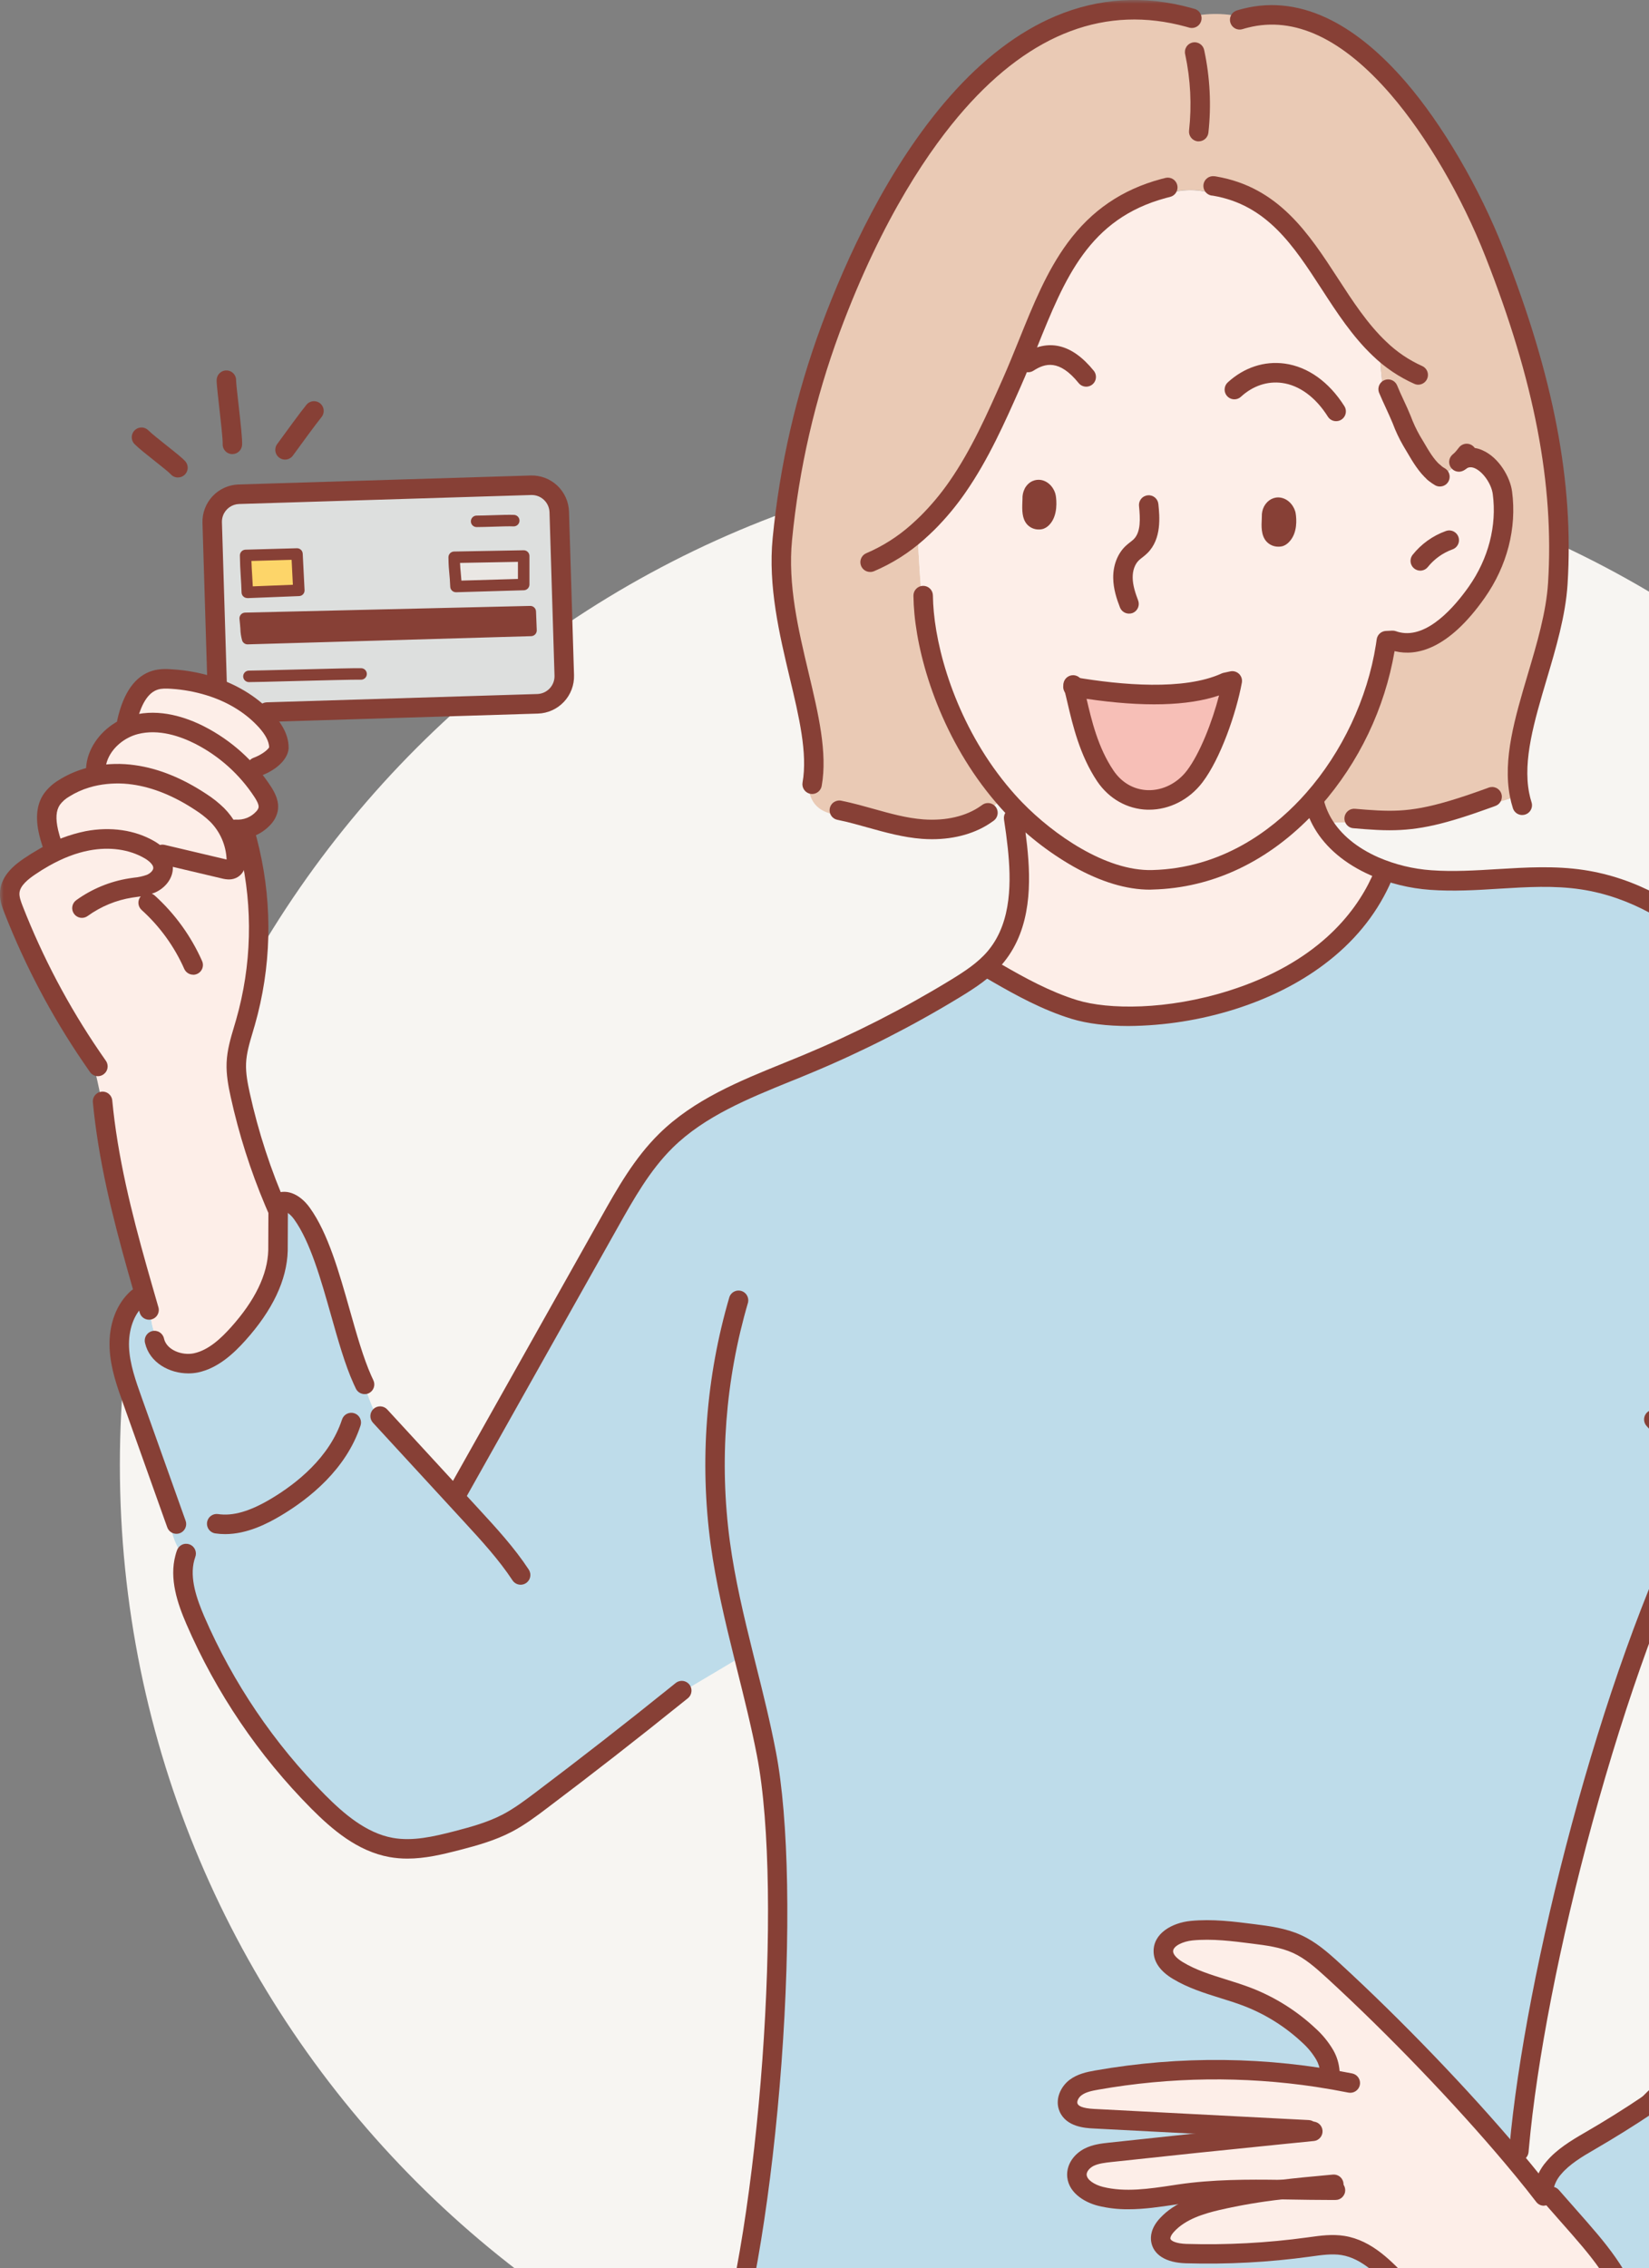 <svg width="211" height="290" viewBox="0 0 211 290" fill="none" xmlns="http://www.w3.org/2000/svg">
<rect x="0" y="0" width="211" height="290" fill="#808080" stroke="none"/>
<g clip-path="url(#clip0_113_325)">
<path d="M145.02 317C216.642 317 274.702 258.939 274.702 187.318C274.702 115.697 216.642 57.636 145.02 57.636C73.399 57.636 15.338 115.697 15.338 187.318C15.338 258.939 73.399 317 145.02 317Z" fill="#F7F5F2"/>
<mask id="mask0_113_325" style="mask-type:luminance" maskUnits="userSpaceOnUse" x="0" y="0" width="290" height="317">
<path d="M0 0H289.32V317H0V0Z" fill="white"/>
</mask>
<g mask="url(#mask0_113_325)">
<path d="M186.841 58.95C186.489 59.312 186.109 59.645 185.705 59.948C185.217 60.348 184.642 60.629 184.025 60.766L183.954 60.777C183.791 60.663 183.634 60.541 183.485 60.409C182.274 59.347 181.47 57.717 180.623 56.35C180.129 55.489 179.708 54.588 179.363 53.657C178.859 52.414 178.123 50.97 177.617 49.72L176.974 49.812C176.736 48.082 176.59 46.342 176.534 44.597C169.257 37.734 166.806 25.721 155.415 23.787L155.11 24.715C153.131 24.112 151.011 24.164 149.064 24.861L148.87 24.1C136.399 27.461 134.055 38.551 129.435 48.969C127.42 53.533 125.368 58.132 122.523 62.234C121.39 63.877 120.111 65.413 118.7 66.824C118.282 67.24 117.851 67.642 117.408 68.031C117.553 71.489 117.786 74.942 118.107 78.391L118.252 78.376C118.91 85.417 122.22 94.611 128.415 101.823C127.745 102.598 126.97 103.278 126.114 103.841L126.256 104.044C123.934 105.696 120.932 106.211 118.082 106.004C115.167 105.789 112.402 104.846 109.583 104.106C108.688 104.234 107.78 104.251 106.881 104.155C105.889 104.012 104.9 103.596 104.27 102.819C103.698 102.114 103.48 101.215 103.398 100.302L103.912 100.264C105.378 92.037 98.966 80.441 100.108 68.901C101.006 59.716 103.08 50.685 106.28 42.029C112.675 24.832 127.757 -4.46 152.065 2.199C154.483 1.615 157.01 1.65 159.412 2.302C173.929 -1.341 186.332 19.895 191.24 32.351C196.579 45.895 200.256 59.986 199.332 74.607C198.754 83.717 192.9 93.783 194.437 101.619C193.287 102.141 192.073 102.506 190.826 102.704L190.569 101.995C183.347 104.618 180.299 105.06 176.247 104.859L176.226 105.242C173.907 105.119 171.583 105.119 169.264 105.242C168.723 104.32 168.333 103.316 168.11 102.271L168.051 102.217C172.903 96.681 176.103 89.894 177.287 82.629C177.847 82.594 178.387 82.403 178.844 82.078C182.999 83.031 186.824 78.774 188.959 75.733C191.548 72.062 192.837 67.51 192.244 63.02C191.919 60.561 189.144 57.314 186.841 58.95Z" fill="#EACAB5"/>
<path d="M198.463 277.133L198.845 277.166C198.125 277.967 197.658 278.963 197.502 280.029L197.169 280.29C196.882 279.92 196.591 279.553 196.297 279.188C196.888 278.377 197.622 277.681 198.463 277.133Z" fill="#EECFC5"/>
<path d="M137.379 87.832C138.152 90.769 138.844 95.358 141.439 99.212C144.255 103.392 149.884 103.201 152.867 99.282C155.102 96.346 157.018 90.639 157.676 87.065L156.828 87.249C150.947 89.936 141.292 88.502 137.379 87.832ZM183.481 60.419C183.63 60.55 183.787 60.672 183.95 60.786L184.021 60.775C184.638 60.638 185.213 60.358 185.701 59.957C186.105 59.655 186.485 59.321 186.837 58.96C189.14 57.321 191.916 60.568 192.24 63.028C192.834 67.517 191.544 72.062 188.955 75.74C186.824 78.775 182.999 83.031 178.85 82.078C178.63 82.032 178.414 81.971 178.203 81.895L177.395 81.933C177.362 82.164 177.329 82.399 177.292 82.63C176.053 90.27 172.586 97.375 167.326 103.052C162.154 108.559 155.318 112.31 147.464 112.509C141.25 112.667 134.246 107.929 129.95 103.515C129.421 102.974 128.911 102.414 128.422 101.837C122.228 94.625 118.917 85.431 118.259 78.391L118.115 78.405C117.792 74.958 117.559 71.504 117.415 68.046C117.858 67.657 118.289 67.254 118.706 66.838C120.117 65.428 121.397 63.892 122.53 62.249C125.375 58.147 127.418 53.547 129.442 48.984C134.063 38.566 136.404 27.476 148.877 24.115L149.071 24.877C151.018 24.178 153.138 24.127 155.117 24.73L155.423 23.801C166.813 25.735 169.264 37.75 176.541 44.612C176.597 46.357 176.744 48.097 176.981 49.827L177.624 49.734C178.129 50.984 178.866 52.429 179.37 53.672C179.715 54.603 180.136 55.504 180.631 56.365C181.458 57.719 182.27 59.348 183.481 60.419ZM163.96 68.299C164.528 67.697 164.521 66.563 164.412 65.867C164.316 65.28 163.475 64.518 162.98 65.421C162.885 65.617 162.844 65.835 162.861 66.052C162.861 66.572 162.693 67.85 163.085 68.301C163.162 68.386 163.261 68.448 163.371 68.481C163.481 68.513 163.598 68.514 163.709 68.484C163.807 68.441 163.893 68.375 163.96 68.292V68.299ZM133.297 66.109C133.846 65.507 133.846 64.274 133.733 63.589C133.643 63.004 132.817 62.244 132.333 63.143C132.243 63.34 132.203 63.558 132.218 63.775C132.218 64.293 132.055 65.659 132.442 66.109C132.515 66.194 132.611 66.257 132.719 66.29C132.826 66.322 132.941 66.323 133.05 66.293C133.146 66.253 133.231 66.19 133.297 66.109Z" fill="#FDEEE8"/>
<path d="M218.624 189.299C217.742 190.09 217.07 191.087 216.669 192.202L217.253 192.32C206.481 213.428 196.437 251.56 194.386 274.639C194.023 274.975 193.738 275.386 193.55 275.843C186.632 267.629 177.851 258.633 170.627 252.003C169.198 250.694 167.722 249.38 165.959 248.58C164.197 247.779 162.264 247.53 160.357 247.295C157.739 246.961 155.095 246.627 152.468 246.885C150.819 247.051 148.789 247.93 148.861 249.593C148.908 250.637 149.807 251.429 150.693 251.979C153.451 253.653 156.717 254.235 159.723 255.406C162.585 256.522 165.207 258.175 167.448 260.276C168.257 260.999 168.949 261.842 169.502 262.776C169.455 263.723 169.137 264.636 168.586 265.408L168.551 265.632C159.195 264.235 149.674 264.354 140.356 265.986C139.396 266.155 138.403 266.353 137.621 266.942C136.839 267.531 136.339 268.605 136.725 269.501C137.207 270.632 138.68 270.857 139.907 270.923C147.834 271.333 155.761 271.745 163.689 272.157L164.023 272.93C156.697 273.664 149.375 274.427 142.056 275.22C141.125 275.323 140.175 275.433 139.339 275.856C138.503 276.278 137.806 277.1 137.791 278.034C137.773 279.523 139.369 280.484 140.808 280.848C144.106 281.68 147.562 281.064 150.92 280.565C155.207 279.93 159.547 279.927 163.891 279.989C161.164 280.297 158.457 280.758 155.782 281.368C153.428 281.918 150.997 282.703 149.35 284.477C148.848 285.015 148.415 285.719 148.534 286.446C148.749 287.757 150.436 288.124 151.759 288.162C156.994 288.321 162.232 288.042 167.421 287.329C168.886 287.127 170.369 286.892 171.827 287.126C175.308 287.676 177.794 290.675 180.227 293.242C183.538 296.729 187.418 299.801 191.927 301.476C192.244 301.591 192.561 301.699 192.883 301.802C192.898 302.004 192.914 302.21 192.927 302.409L193.237 302.388C193.66 304.491 193.697 305.128 194.082 307.087C182.847 312.777 166.723 316.697 144.63 317.009C127.643 317.246 110.017 312.298 92.072 305.875H92.013C92.119 304.956 92.235 304.038 92.36 303.122C98.293 285.134 101.593 242.39 98.072 224.269C97.255 220.033 96.175 215.849 95.141 211.661L86.53 216.78C80.84 221.359 75.078 225.847 69.246 230.244C67.867 231.286 66.476 232.326 64.947 233.127C62.931 234.184 60.709 234.8 58.499 235.372C55.74 236.089 52.872 236.75 50.072 236.249C46.408 235.594 43.372 233.052 40.728 230.409C34.079 223.729 28.747 215.859 25.009 207.208C23.909 204.678 22.957 201.833 23.659 199.209C22.501 197.793 21.84 196.036 21.778 194.209L22.275 194.025C20.503 189.058 18.732 184.093 16.963 179.13C16.175 176.928 15.38 174.683 15.277 172.338C15.175 169.995 15.863 167.511 17.626 165.975L17.695 165.213C17.897 165.078 18.102 164.942 18.304 164.81C18.56 165.709 18.822 166.612 19.082 167.511H19.255C19.265 168.828 19.557 170.128 20.112 171.322L19.785 171.473C20.29 173.625 22.9 174.73 25.072 174.277C27.242 173.823 28.974 172.24 30.456 170.606C33.161 167.603 35.472 163.943 35.585 159.9L35.606 154.861C35.422 154.463 35.26 154.066 35.091 153.67L35.532 154.037L35.672 153.87C36.688 153.228 37.945 154.217 38.648 155.192C42.302 160.257 43.735 170.524 46.391 176.447C46.893 178.037 47.484 179.598 48.161 181.122L48.628 181.075L57.539 190.756C58.024 190.417 58.548 190.137 59.1 189.923C65.397 178.729 71.694 167.532 77.989 156.333C80.07 152.628 82.194 148.872 85.222 145.889C90.15 141.038 96.947 138.731 103.321 136.071C109.864 133.335 116.189 130.102 122.239 126.4C124.084 125.271 125.937 124.075 127.334 122.419C127.39 122.353 127.447 122.286 127.499 122.216C127.47 122.964 127.509 123.712 127.617 124.452C130.771 126.27 133.995 128.013 137.469 129.078C146.38 131.806 169.264 128.559 176.627 112.7C176.443 112.03 176.189 111.382 175.869 110.765C178.151 111.754 180.583 112.351 183.064 112.529C189.529 113 196.071 111.514 202.483 112.485C215.768 114.504 225.104 126.227 233.055 137.081C245.608 154.212 258.163 171.344 270.718 188.475C273.602 192.413 276.494 196.358 278.972 200.562C281.625 205.059 283.794 209.825 285.443 214.779L285.602 214.742C286.015 216.462 286.363 218.197 286.645 219.943L287.012 219.883C289.558 228.16 287.324 237.321 282.957 244.795C278.589 252.269 272.27 258.378 266.038 264.369C253.946 276.004 225.393 289.009 213.063 300.396L213.04 300.592C211.898 300.444 211.001 299.616 210.28 298.662L210.325 298.628C210.082 297.991 209.829 297.357 209.568 296.727C206.574 289.473 204.268 287.445 198.515 280.848L197.555 280.789L197.167 280.29L197.5 280.029C197.656 278.963 198.123 277.967 198.843 277.166C200.008 275.786 201.739 274.732 203.337 273.809C205.919 272.314 208.451 270.736 210.929 269.077C219.163 260.818 230.186 254.268 238.159 245.135C240.98 241.898 243.681 238.509 246.737 235.513C247.666 234.927 248.485 234.182 249.155 233.311C250.344 231.78 251.036 229.922 251.136 227.987L251.169 227.962C240.956 215.486 229.613 201.734 218.624 189.299Z" fill="#BEDCEA"/>
<path d="M207.796 299.376L207.908 299.491C207.125 300.255 206.288 301.018 205.955 301.18C201.924 303.138 197.161 303.138 192.878 301.785C192.557 301.683 192.238 301.574 191.922 301.459C187.412 299.785 183.533 296.719 180.222 293.225C177.789 290.655 175.31 287.66 171.822 287.109C170.356 286.876 168.878 287.109 167.415 287.313C162.227 288.026 156.988 288.304 151.753 288.146C150.431 288.108 148.743 287.74 148.529 286.43C148.41 285.696 148.842 284.998 149.344 284.46C150.993 282.687 153.422 281.903 155.776 281.351C158.452 280.741 161.159 280.281 163.885 279.972C166.034 280.005 168.181 280.052 170.327 280.049C170.198 279.824 170.084 279.59 169.985 279.351C167.951 279.533 165.912 279.728 163.885 279.972C159.542 279.91 155.202 279.914 150.914 280.549C147.556 281.048 144.097 281.663 140.803 280.832C139.363 280.464 137.767 279.506 137.785 278.018C137.8 277.083 138.502 276.266 139.334 275.839C140.166 275.411 141.12 275.307 142.05 275.204C149.368 274.411 156.69 273.647 164.017 272.913C163.905 272.656 163.796 272.397 163.683 272.14C155.757 271.725 147.829 271.314 139.902 270.907C138.674 270.84 137.201 270.615 136.72 269.485C136.335 268.588 136.836 267.508 137.615 266.926C138.394 266.344 139.39 266.138 140.351 265.969C149.669 264.338 159.189 264.218 168.546 265.615L168.581 265.391C169.132 264.619 169.45 263.706 169.497 262.759C168.944 261.826 168.251 260.983 167.444 260.259C165.202 258.158 162.58 256.506 159.717 255.39C156.711 254.219 153.447 253.637 150.687 251.962C149.793 251.412 148.893 250.63 148.855 249.576C148.784 247.913 150.81 247.035 152.462 246.87C155.09 246.61 157.733 246.944 160.351 247.279C162.258 247.521 164.199 247.774 165.954 248.563C167.709 249.353 169.193 250.678 170.621 251.987C177.845 258.617 186.627 267.612 193.545 275.826C194.777 277.286 195.984 278.768 197.165 280.27L197.553 280.769L198.513 280.828C204.266 287.425 206.574 289.455 209.566 296.707C209.183 297.718 208.578 298.63 207.796 299.376ZM169.266 105.261C170.694 107.711 173.103 109.547 175.874 110.767C176.194 111.384 176.449 112.032 176.633 112.701C169.27 128.56 146.385 131.807 137.474 129.08C133.994 128.015 130.776 126.271 127.623 124.454C127.515 123.714 127.475 122.966 127.504 122.219C130.551 118.443 130.712 113.291 130.188 108.291C130.256 106.692 130.172 105.091 129.937 103.508C134.233 107.928 141.237 112.665 147.452 112.501C155.306 112.303 162.141 108.553 167.313 103.045C167.82 103.789 168.325 104.534 168.828 105.281L169.266 105.261Z" fill="#FDEEE8"/>
<path d="M156.829 87.251L157.677 87.067C157.019 90.64 155.112 96.349 152.868 99.284C149.886 103.203 144.257 103.394 141.44 99.215C138.842 95.359 138.153 90.771 137.38 87.834C141.293 88.502 150.948 89.936 156.829 87.251Z" fill="#F7BFB7"/>
<path d="M67.857 78.21L67.948 80.608L31.673 81.659C31.489 81.109 31.523 80.406 31.371 79.066L67.857 78.21Z" fill="#874036"/>
<path d="M67.014 71.094V74.738L58.354 74.993C58.28 73.158 58.148 73.138 58.123 71.256L67.014 71.094Z" fill="#EAE7E4"/>
<path d="M38.004 70.826L38.238 75.471L31.643 75.731C31.59 73.896 31.447 72.888 31.429 71.007L38.004 70.826Z" fill="#FDD569"/>
<path d="M15.805 93.251C16.288 92.998 16.797 92.801 17.324 92.663C20.072 91.951 23.02 92.717 25.555 94.005C28.374 95.444 30.832 97.5 32.746 100.02C33.05 100.416 33.337 100.823 33.607 101.24C34.052 101.927 34.479 102.731 34.301 103.531C34.199 103.927 33.998 104.29 33.717 104.587C33.259 105.094 32.69 105.49 32.055 105.742C31.419 105.994 30.734 106.096 30.053 106.041L29.181 106.065C28.806 105.38 28.338 104.751 27.788 104.196C27.142 103.568 26.432 103.008 25.67 102.526C23.082 100.817 20.191 99.504 17.122 99.071C15.53 98.839 13.91 98.875 12.33 99.178L12.247 98.713C12.239 98.441 12.253 98.17 12.291 97.9C12.562 95.931 13.993 94.203 15.805 93.251Z" fill="#FDEEE8"/>
<path d="M13.423 143.477C13.026 140.662 12.446 137.875 11.687 135.135C7.68 129.263 4.349 122.957 1.756 116.338C1.469 115.603 1.185 114.827 1.258 114.039C1.39 112.63 2.605 111.593 3.776 110.798C4.389 110.382 5.019 109.99 5.664 109.625C7.38 108.623 9.249 107.907 11.196 107.506C13.868 106.997 16.752 107.274 19.112 108.636C19.453 108.829 19.771 109.062 20.057 109.332L20.79 109.245L28.684 111.11C29.051 111.196 29.456 111.276 29.783 111.083C30.203 110.835 30.273 110.264 30.249 109.778C30.187 108.476 29.828 107.206 29.199 106.065L30.071 106.041C30.761 106.1 31.456 105.993 32.097 105.73C32.025 106.741 31.989 107.754 31.989 108.768C33.662 116.019 33.467 123.575 31.422 130.73C30.932 132.433 30.322 134.133 30.256 135.902C30.195 137.277 30.458 138.656 30.751 139.988C31.87 145.088 33.496 150.063 35.606 154.839L35.586 159.878C35.478 163.916 33.167 167.586 30.456 170.584C28.974 172.223 27.233 173.803 25.072 174.255C22.91 174.707 20.29 173.604 19.785 171.45L20.112 171.3C19.557 170.105 19.265 168.806 19.255 167.489H19.082C18.822 166.59 18.56 165.687 18.304 164.787C16.274 157.774 14.359 150.702 13.423 143.477Z" fill="#FDEEE8"/>
<path d="M6.222 106.411C5.883 104.943 5.81 103.408 6.632 102.189C7.05 101.62 7.58 101.141 8.189 100.784C9.075 100.229 10.032 99.797 11.032 99.497C11.457 99.368 11.89 99.261 12.326 99.178C13.907 98.875 15.527 98.839 17.119 99.071C20.188 99.504 23.078 100.817 25.668 102.526C26.429 103.008 27.139 103.568 27.786 104.196C28.335 104.751 28.803 105.38 29.178 106.065C29.807 107.206 30.166 108.476 30.227 109.778C30.251 110.264 30.181 110.835 29.762 111.083C29.441 111.276 29.029 111.196 28.663 111.11L20.783 109.243L20.05 109.33C19.764 109.061 19.447 108.827 19.105 108.634C16.745 107.272 13.861 106.995 11.189 107.503C9.242 107.906 7.374 108.622 5.658 109.624C5.674 108.529 5.864 107.445 6.222 106.411Z" fill="#FDEEE8"/>
<path d="M27.747 86.331L27.155 66.823C27.133 66.126 27.318 65.439 27.687 64.847C28.055 64.255 28.591 63.786 29.226 63.498C29.647 63.308 30.102 63.203 30.564 63.189L67.939 62.042C68.401 62.028 68.862 62.105 69.294 62.269C69.727 62.433 70.122 62.681 70.459 62.998C71.14 63.639 71.538 64.525 71.566 65.46L72.206 86.357C72.234 87.291 71.891 88.198 71.251 88.879C70.935 89.216 70.555 89.487 70.134 89.677C69.713 89.868 69.258 89.973 68.796 89.987L34.991 91.026V91.112C34.55 91.314 34.131 91.56 33.74 91.847C31.849 89.872 29.407 88.51 26.778 87.702C27.075 87.227 27.398 86.769 27.747 86.331ZM67.948 80.609L67.857 78.213L31.369 79.066C31.521 80.406 31.485 81.112 31.672 81.659L67.948 80.609ZM67.004 74.736V71.092L58.117 71.249C58.143 73.13 58.275 73.153 58.347 74.986L67.004 74.736ZM38.241 75.471L38.007 70.821L31.429 71.004C31.448 72.886 31.59 73.897 31.644 75.729L38.241 75.471Z" fill="#DDDFDE"/>
<path d="M17.324 92.663C16.797 92.801 16.288 92.998 15.805 93.251L16.302 92.395L16.215 92.346C16.71 90.127 17.681 87.627 19.848 86.975C20.541 86.768 21.284 86.792 22.006 86.834C23.622 86.939 25.221 87.232 26.77 87.706C29.402 88.514 31.845 89.875 33.732 91.85C33.847 91.968 33.962 92.091 34.072 92.218C34.921 93.17 35.662 94.323 35.675 95.6C35.686 96.496 34.304 97.494 33.036 98.003L32.739 100.022C30.826 97.503 28.371 95.448 25.555 94.008C23.019 92.724 20.075 91.951 17.324 92.663ZM11.032 99.497C11.202 98.907 11.467 98.349 11.818 97.845L12.287 97.904C12.25 98.173 12.235 98.445 12.244 98.717L12.326 99.181C11.89 99.264 11.458 99.369 11.032 99.497Z" fill="#FDEEE8"/>
<path d="M181.724 72.965C181.491 72.963 181.263 72.895 181.067 72.77C180.87 72.645 180.712 72.468 180.611 72.258C180.509 72.048 180.469 71.814 180.494 71.582C180.519 71.35 180.608 71.13 180.752 70.946C181.855 69.56 183.321 68.508 184.987 67.908C185.221 67.817 185.477 67.799 185.721 67.855C185.965 67.912 186.186 68.041 186.356 68.225C186.497 68.378 186.598 68.565 186.648 68.767C186.699 68.969 186.698 69.181 186.646 69.383C186.594 69.585 186.492 69.77 186.35 69.923C186.208 70.075 186.03 70.19 185.832 70.256C184.603 70.705 183.519 71.482 182.699 72.502C182.582 72.648 182.434 72.765 182.265 72.845C182.096 72.925 181.911 72.966 181.724 72.965ZM144.458 78.46C144.21 78.459 143.967 78.383 143.762 78.243C143.557 78.103 143.399 77.904 143.308 77.673C142.888 76.595 142.46 75.305 142.443 73.899C142.421 72.293 142.993 70.814 144.002 69.841C144.198 69.658 144.403 69.485 144.617 69.323C144.772 69.21 144.919 69.087 145.059 68.955C145.997 68.038 145.903 66.276 145.744 64.698C145.72 64.452 145.768 64.205 145.884 63.988C145.999 63.77 146.176 63.591 146.393 63.474C146.684 63.317 147.025 63.283 147.341 63.378C147.657 63.473 147.923 63.69 148.079 63.981C148.156 64.125 148.205 64.283 148.221 64.446C148.38 66.004 148.676 68.905 146.81 70.731C146.601 70.934 146.379 71.123 146.146 71.298C146.001 71.405 145.863 71.52 145.731 71.641C145.21 72.141 144.921 72.95 144.934 73.868C144.945 74.879 145.301 75.901 145.629 76.769C145.748 77.078 145.741 77.421 145.608 77.723C145.475 78.026 145.228 78.264 144.92 78.385C144.772 78.439 144.616 78.465 144.458 78.46ZM170.962 53.854C170.751 53.854 170.543 53.801 170.358 53.699C170.174 53.596 170.018 53.449 169.906 53.27C168.348 50.796 166.264 49.265 164.044 48.964C162.179 48.711 160.308 49.331 158.784 50.733C158.602 50.9 158.374 51.009 158.13 51.046C157.886 51.084 157.636 51.047 157.413 50.942C157.189 50.837 157.002 50.668 156.875 50.456C156.748 50.245 156.686 50 156.699 49.753C156.714 49.423 156.859 49.112 157.104 48.889C159.185 46.989 161.768 46.135 164.379 46.489C167.351 46.893 170.058 48.828 172.024 51.939C172.142 52.128 172.208 52.345 172.214 52.568C172.22 52.791 172.167 53.012 172.06 53.207C171.952 53.402 171.795 53.565 171.603 53.679C171.411 53.792 171.193 53.853 170.97 53.853L170.962 53.854ZM138.988 49.441C138.802 49.441 138.619 49.4 138.451 49.321C138.283 49.241 138.136 49.124 138.019 48.98C135.533 45.908 133.708 46.451 132.252 47.389C132.044 47.527 131.8 47.6 131.551 47.599C131.301 47.597 131.058 47.521 130.852 47.38C130.716 47.285 130.6 47.165 130.511 47.026C130.422 46.886 130.361 46.73 130.332 46.567C130.288 46.321 130.319 46.068 130.422 45.84C130.524 45.612 130.692 45.42 130.905 45.289C134.104 43.23 137.148 43.942 139.955 47.407C140.104 47.591 140.197 47.812 140.225 48.046C140.254 48.28 140.215 48.518 140.114 48.731C140.013 48.944 139.853 49.123 139.654 49.249C139.454 49.375 139.223 49.441 138.988 49.441ZM153.384 18.073C153.338 18.075 153.292 18.075 153.246 18.073C153.084 18.054 152.926 18.004 152.783 17.925C152.64 17.846 152.514 17.74 152.412 17.612C152.31 17.484 152.234 17.337 152.188 17.18C152.143 17.023 152.129 16.858 152.148 16.696C152.506 13.444 152.339 10.155 151.653 6.957C151.612 6.794 151.605 6.625 151.631 6.46C151.657 6.294 151.716 6.136 151.804 5.993C151.937 5.78 152.132 5.612 152.363 5.511C152.594 5.411 152.849 5.382 153.097 5.43C153.344 5.477 153.571 5.599 153.748 5.778C153.925 5.957 154.043 6.185 154.088 6.433C154.83 9.893 155.011 13.451 154.622 16.969C154.587 17.273 154.441 17.553 154.213 17.756C153.985 17.96 153.69 18.072 153.384 18.073ZM181.475 49.188C181.303 49.188 181.132 49.152 180.975 49.081C179.014 48.208 177.22 46.999 175.675 45.508C173.055 43.035 171.047 39.942 169.107 36.952C165.514 31.421 162.121 26.194 155.203 25.021H155.179L155.066 25.003H155.018C154.778 24.962 154.556 24.851 154.378 24.685C154.2 24.519 154.074 24.304 154.016 24.068C153.959 23.832 153.971 23.583 154.052 23.354C154.133 23.124 154.279 22.924 154.473 22.776C154.733 22.579 155.061 22.492 155.385 22.534H155.423L155.627 22.567C163.612 23.929 167.464 29.862 171.199 35.6C173.06 38.467 174.984 41.431 177.388 43.698C178.726 44.992 180.279 46.043 181.979 46.803C182.173 46.89 182.341 47.025 182.468 47.196C182.595 47.366 182.677 47.566 182.704 47.777C182.732 47.988 182.706 48.202 182.627 48.4C182.549 48.598 182.422 48.772 182.257 48.907C182.037 49.087 181.763 49.188 181.479 49.19L181.475 49.188ZM184.24 62.209C184.026 62.209 183.815 62.153 183.628 62.047C183.495 61.972 183.366 61.891 183.242 61.803C183.043 61.666 182.852 61.516 182.67 61.357C182.546 61.25 182.445 61.119 182.372 60.973C182.299 60.826 182.255 60.667 182.244 60.504C182.22 60.174 182.328 59.849 182.544 59.599C182.76 59.349 183.067 59.195 183.397 59.171C183.56 59.159 183.724 59.18 183.879 59.231C184.034 59.283 184.177 59.365 184.301 59.472C184.413 59.571 184.531 59.662 184.654 59.747C184.663 59.751 184.671 59.756 184.678 59.762C184.737 59.803 184.798 59.841 184.861 59.874C185.04 59.976 185.191 60.12 185.3 60.294C185.41 60.469 185.475 60.667 185.489 60.872C185.504 61.078 185.468 61.283 185.384 61.471C185.3 61.659 185.171 61.823 185.008 61.949C184.79 62.118 184.523 62.208 184.247 62.208L184.24 62.209Z" fill="#874036"/>
<path d="M183.482 61.66C183.18 61.66 182.888 61.55 182.661 61.352C181.538 60.366 180.742 59.01 180.041 57.814C179.879 57.539 179.72 57.264 179.559 57.003C179.027 56.084 178.573 55.121 178.204 54.125C177.967 53.541 177.654 52.879 177.366 52.237C177.051 51.554 176.725 50.849 176.45 50.191C176.338 49.886 176.349 49.551 176.48 49.254C176.611 48.958 176.852 48.724 177.152 48.602C177.452 48.48 177.787 48.48 178.087 48.602C178.387 48.723 178.628 48.957 178.758 49.254C179.004 49.856 179.308 50.538 179.618 51.191C179.927 51.842 180.244 52.547 180.504 53.189C180.826 54.056 181.217 54.897 181.673 55.7C181.842 55.974 182.01 56.26 182.181 56.55C182.815 57.633 183.463 58.752 184.293 59.472C184.484 59.639 184.619 59.861 184.681 60.107C184.743 60.353 184.729 60.612 184.64 60.85C184.55 61.088 184.391 61.293 184.182 61.437C183.974 61.582 183.726 61.66 183.472 61.66H183.482ZM111.338 73.133C111.049 73.134 110.769 73.035 110.546 72.852C110.323 72.669 110.17 72.414 110.114 72.13C110.057 71.847 110.1 71.553 110.235 71.298C110.371 71.043 110.591 70.843 110.858 70.733C112.951 69.838 114.884 68.61 116.583 67.097C116.99 66.729 117.395 66.362 117.817 65.944C119.177 64.583 120.412 63.103 121.506 61.52C124.293 57.502 126.33 52.907 128.299 48.463C129.033 46.811 129.726 45.093 130.394 43.443C132.215 38.936 133.933 34.68 136.61 31.046C139.659 26.905 143.571 24.24 148.551 22.896C148.743 22.843 148.936 22.794 149.13 22.748C149.29 22.709 149.455 22.702 149.617 22.727C149.779 22.752 149.935 22.809 150.075 22.894C150.215 22.98 150.337 23.092 150.433 23.225C150.53 23.357 150.599 23.508 150.638 23.667C150.716 23.989 150.663 24.329 150.491 24.612C150.319 24.896 150.042 25.099 149.72 25.178C149.537 25.221 149.368 25.266 149.196 25.312C139.33 27.97 136.256 35.578 132.708 44.386C132.031 46.056 131.333 47.783 130.58 49.483C128.565 54.033 126.476 58.739 123.554 62.954C122.377 64.661 121.048 66.259 119.582 67.726C119.143 68.157 118.694 68.577 118.234 68.986C116.331 70.678 114.165 72.049 111.822 73.045C111.668 73.107 111.504 73.137 111.338 73.133Z" fill="#874036"/>
<path d="M147.14 113.757C144.143 113.757 140.859 112.768 137.368 110.811C134.101 108.951 131.132 106.611 128.56 103.869C128.184 103.467 127.817 103.056 127.46 102.637C120.682 94.745 117.613 84.989 117.007 78.499C116.934 77.725 116.892 76.95 116.88 76.173C116.876 75.842 117.003 75.524 117.234 75.287C117.464 75.05 117.779 74.914 118.11 74.909C118.273 74.906 118.436 74.936 118.588 74.997C118.741 75.058 118.879 75.148 118.997 75.262C119.114 75.377 119.207 75.513 119.272 75.664C119.336 75.815 119.37 75.977 119.372 76.141C119.381 76.83 119.419 77.545 119.487 78.264C120.057 84.375 122.948 93.559 129.353 101.015C129.687 101.405 130.03 101.788 130.38 102.164C130.52 102.315 130.666 102.47 130.818 102.623C134.789 106.707 141.507 111.405 147.421 111.25C156.29 111.026 162.639 106.199 166.407 102.186C166.66 101.92 166.896 101.659 167.112 101.41C171.731 96.189 174.989 89.273 176.056 82.427C176.087 82.234 176.115 82.037 176.142 81.845L176.157 81.746C176.198 81.459 176.337 81.196 176.55 81.001C176.764 80.806 177.038 80.691 177.327 80.676L178.137 80.637C178.302 80.63 178.467 80.654 178.623 80.71C178.78 80.768 178.943 80.816 179.106 80.852C182.648 81.663 186.162 77.539 187.943 75.008C190.456 71.432 191.546 67.231 191.009 63.176C190.839 61.876 189.765 60.334 188.712 59.872C188.148 59.626 187.796 59.79 187.564 59.961C187.521 59.989 187.484 60.015 187.45 60.045C187.261 60.195 187.032 60.287 186.792 60.31C186.551 60.332 186.31 60.285 186.096 60.173C185.882 60.06 185.706 59.889 185.587 59.678C185.469 59.468 185.415 59.227 185.431 58.986C185.452 58.663 185.597 58.361 185.837 58.144C185.927 58.066 186.02 57.994 186.127 57.919C186.639 57.548 187.241 57.322 187.871 57.263C188.501 57.203 189.135 57.314 189.707 57.583C191.752 58.477 193.231 60.961 193.479 62.846C194.098 67.522 192.855 72.35 189.978 76.441C185.242 83.174 181.158 83.879 178.568 83.284L178.445 83.257C177.182 90.603 173.907 97.455 168.984 103.052C168.752 103.32 168.492 103.603 168.216 103.897C162.354 110.137 155.183 113.548 147.483 113.742L147.14 113.757Z" fill="#874036"/>
<path d="M103.918 101.524C103.68 101.524 103.446 101.455 103.246 101.325C103.108 101.237 102.989 101.123 102.895 100.988C102.801 100.854 102.735 100.702 102.701 100.542C102.665 100.382 102.662 100.216 102.691 100.055C103.356 96.327 102.235 91.612 101.042 86.627C99.74 81.151 98.261 74.945 98.869 68.789C99.771 59.497 101.87 50.36 105.113 41.605C108.227 33.221 113.608 21.339 121.521 12.355C125.784 7.514 130.342 4.049 135.078 2.058C140.608 -0.272 146.437 -0.624 152.398 1.009C152.582 1.055 152.765 1.109 152.948 1.166C153.242 1.278 153.483 1.497 153.622 1.779C153.761 2.062 153.788 2.386 153.698 2.687C153.609 2.988 153.409 3.245 153.139 3.405C152.869 3.565 152.548 3.618 152.241 3.552C152.079 3.503 151.915 3.457 151.75 3.414C141.566 0.622 132.03 4.185 123.388 13.998C119.16 18.8 112.962 27.636 107.449 42.468C104.282 51.022 102.232 59.949 101.35 69.028C100.784 74.765 102.149 80.498 103.468 86.039C104.717 91.289 105.899 96.246 105.142 100.486C105.092 100.775 104.942 101.037 104.719 101.227C104.495 101.417 104.212 101.522 103.918 101.524ZM194.773 104.214C194.508 104.214 194.251 104.129 194.037 103.973C193.824 103.816 193.666 103.596 193.586 103.344C193.431 102.859 193.305 102.366 193.209 101.867C192.268 97.074 193.838 91.782 195.502 86.18C196.655 82.297 197.847 78.287 198.083 74.543C198.879 61.956 196.335 48.698 190.075 32.824C187.042 25.115 182.52 17.382 177.984 12.12C171.784 4.93 165.636 2.04 159.711 3.526C159.467 3.585 159.236 3.648 158.991 3.726C158.834 3.775 158.67 3.792 158.507 3.776C158.343 3.761 158.185 3.714 158.04 3.637C157.896 3.56 157.768 3.455 157.663 3.329C157.559 3.202 157.481 3.057 157.434 2.9C157.362 2.664 157.361 2.412 157.431 2.176C157.502 1.939 157.641 1.729 157.83 1.571C157.956 1.467 158.101 1.388 158.258 1.34C158.546 1.248 158.837 1.168 159.13 1.098C162.816 0.18 166.61 0.679 170.39 2.607C173.581 4.235 176.773 6.885 179.878 10.484C184.591 15.947 189.273 23.955 192.404 31.903C198.801 48.132 201.402 61.73 200.58 74.698C200.326 78.719 199.093 82.871 197.9 86.887C196.328 92.186 194.843 97.192 195.665 101.387C195.742 101.792 195.845 102.191 195.971 102.583C196.031 102.77 196.046 102.968 196.014 103.162C195.982 103.355 195.905 103.539 195.789 103.697C195.674 103.856 195.523 103.985 195.348 104.073C195.173 104.163 194.98 104.209 194.784 104.209L194.773 104.214ZM132.885 67.703C132.604 67.702 132.326 67.641 132.069 67.525C131.813 67.408 131.585 67.238 131.399 67.027C130.776 66.293 130.771 65.283 130.822 64.125C130.822 63.991 130.833 63.876 130.833 63.788C130.815 63.343 130.91 62.901 131.108 62.502V62.489C131.643 61.491 132.543 61.26 133.208 61.373C134.263 61.557 134.969 62.545 135.097 63.393C135.185 63.943 135.389 65.889 134.309 67.064C134.094 67.31 133.821 67.499 133.515 67.615C133.312 67.68 133.099 67.71 132.885 67.703ZM132.365 63.804V63.816C132.365 63.812 132.365 63.808 132.365 63.804ZM163.545 69.899C163.261 69.9 162.981 69.84 162.722 69.725C162.463 69.609 162.231 69.441 162.042 69.229L162.028 69.215C161.344 68.426 161.405 67.234 161.449 66.366C161.449 66.245 161.46 66.138 161.46 66.054C161.441 65.6 161.54 65.149 161.749 64.746C162.207 63.91 163.032 63.485 163.875 63.631C164.937 63.815 165.656 64.804 165.791 65.651C165.903 66.364 166.045 68.134 164.974 69.268C164.756 69.514 164.482 69.703 164.175 69.819C163.971 69.88 163.758 69.907 163.545 69.899ZM119.26 107.307C118.841 107.307 118.414 107.291 117.977 107.259C115.576 107.075 113.288 106.442 111.075 105.824C110.477 105.655 109.86 105.482 109.253 105.323C108.572 105.139 107.886 104.976 107.194 104.836C107.029 104.809 106.871 104.749 106.729 104.659C106.588 104.569 106.466 104.452 106.372 104.313C106.228 104.105 106.152 103.858 106.151 103.606C106.151 103.353 106.227 103.107 106.37 102.898C106.464 102.76 106.586 102.642 106.727 102.552C106.869 102.462 107.027 102.401 107.192 102.374C107.357 102.346 107.526 102.352 107.689 102.392C108.353 102.526 109.052 102.691 109.887 102.909C110.512 103.074 111.14 103.248 111.747 103.419C113.945 104.032 116.008 104.611 118.159 104.771C121.046 104.982 123.655 104.367 125.518 103.037L125.549 103.016C125.588 102.99 125.623 102.966 125.657 102.939C125.853 102.788 126.09 102.7 126.336 102.684C126.583 102.669 126.828 102.727 127.042 102.851C127.255 102.975 127.427 103.16 127.535 103.382C127.643 103.605 127.683 103.854 127.649 104.099C127.604 104.427 127.432 104.724 127.169 104.925C127.098 104.98 127.024 105.029 126.949 105.08C124.92 106.532 122.221 107.307 119.26 107.307ZM137.381 89.081C137.298 89.081 137.215 89.073 137.133 89.055H137.086C136.921 89.027 136.764 88.966 136.623 88.877C136.482 88.787 136.36 88.67 136.265 88.533C136.147 88.361 136.073 88.161 136.051 87.953C136.03 87.745 136.061 87.535 136.141 87.341C136.222 87.148 136.35 86.979 136.514 86.848C136.677 86.717 136.871 86.63 137.077 86.594C137.242 86.565 137.411 86.57 137.574 86.608H137.625C137.928 86.669 138.198 86.841 138.382 87.089C138.566 87.338 138.652 87.646 138.621 87.954C138.591 88.263 138.447 88.548 138.218 88.756C137.989 88.964 137.691 89.08 137.381 89.081Z" fill="#874036"/>
<path d="M147.04 103.533H146.811C144.246 103.458 141.904 102.14 140.399 99.915C138.162 96.578 137.262 92.724 136.599 89.899C136.452 89.272 136.313 88.676 136.175 88.15C136.123 87.948 136.121 87.737 136.171 87.534C136.221 87.332 136.32 87.145 136.46 86.991C136.6 86.837 136.776 86.72 136.973 86.652C137.17 86.584 137.381 86.566 137.586 86.601C143.467 87.594 151.49 88.315 156.312 86.115C156.392 86.078 156.476 86.05 156.563 86.032L157.411 85.848C157.611 85.804 157.82 85.81 158.018 85.866C158.215 85.922 158.396 86.026 158.544 86.169C158.692 86.312 158.802 86.49 158.864 86.686C158.927 86.882 158.94 87.09 158.902 87.292C158.182 91.204 156.171 97.003 153.859 100.04C152.184 102.239 149.648 103.533 147.04 103.533ZM139.032 89.356C139.68 92.13 140.488 95.575 142.471 98.515C143.531 100.088 145.097 100.982 146.882 101.035C148.771 101.086 150.64 100.153 151.878 98.526C153.527 96.358 155.102 92.331 155.986 88.923C151.981 90.277 146.294 90.424 139.032 89.356Z" fill="#874036"/>
<path d="M137.379 89.081C137.106 89.081 136.84 88.991 136.624 88.825C136.407 88.659 136.251 88.426 136.179 88.163L136.139 88.014L136.089 87.831C136.026 87.525 136.081 87.206 136.241 86.938C136.402 86.671 136.657 86.473 136.957 86.384C137.256 86.296 137.578 86.323 137.858 86.46C138.139 86.597 138.358 86.835 138.471 87.126C138.495 87.204 138.517 87.287 138.539 87.37L138.572 87.495C138.623 87.68 138.631 87.875 138.595 88.064C138.558 88.252 138.479 88.43 138.363 88.584C138.247 88.737 138.097 88.861 137.925 88.947C137.753 89.032 137.564 89.077 137.372 89.077L137.379 89.081ZM177.793 106.162C177.268 106.162 176.732 106.147 176.178 106.119C175.188 106.067 174.199 105.995 173.212 105.905C173.045 105.897 172.88 105.855 172.729 105.782C172.578 105.708 172.444 105.605 172.333 105.479C172.223 105.352 172.14 105.205 172.088 105.045C172.036 104.886 172.017 104.717 172.032 104.55C172.054 104.299 172.152 104.06 172.312 103.865C172.472 103.67 172.688 103.528 172.931 103.458C173.092 103.412 173.26 103.399 173.427 103.419C174.37 103.5 175.371 103.583 176.299 103.627C180.044 103.81 182.93 103.454 190.139 100.837L190.456 100.721C190.611 100.658 190.777 100.627 190.944 100.629C191.111 100.631 191.276 100.667 191.43 100.735C191.66 100.837 191.854 101.007 191.987 101.222C192.119 101.437 192.183 101.687 192.171 101.939C192.162 102.107 192.12 102.27 192.047 102.421C191.974 102.572 191.872 102.707 191.746 102.818C191.62 102.927 191.473 103.011 191.314 103.063L191.002 103.179C184.921 105.389 181.62 106.162 177.793 106.162ZM58.568 192.065C58.35 192.064 58.136 192.007 57.948 191.899C57.759 191.791 57.602 191.635 57.492 191.447C57.383 191.259 57.324 191.046 57.322 190.829C57.32 190.611 57.375 190.397 57.481 190.207C57.568 190.052 57.664 189.897 57.743 189.741L57.999 189.284L67.446 172.488L76.888 155.695C78.986 151.963 81.153 148.103 84.335 144.971C88.776 140.597 94.611 138.234 100.253 135.946C101.1 135.601 101.979 135.245 102.83 134.891C109.32 132.187 115.593 128.992 121.596 125.333C123.397 124.232 125.118 123.12 126.389 121.613C126.433 121.559 126.475 121.512 126.513 121.461L126.537 121.431C129.499 117.76 129.383 112.547 128.95 108.419C128.817 107.201 128.657 105.986 128.468 104.776C128.418 104.449 128.5 104.116 128.695 103.85C128.891 103.584 129.184 103.406 129.51 103.356C129.837 103.306 130.17 103.387 130.436 103.582C130.702 103.778 130.88 104.071 130.93 104.397C131.147 105.8 131.308 107.03 131.427 108.159C131.911 112.761 132.012 118.605 128.485 122.987C128.421 123.069 128.356 123.148 128.289 123.227C126.781 125.016 124.797 126.301 122.894 127.464C116.781 131.189 110.393 134.441 103.785 137.193C102.924 137.56 102.041 137.91 101.187 138.255C95.771 140.458 90.171 142.723 86.081 146.748C83.15 149.632 81.071 153.334 79.059 156.915L69.615 173.708L60.172 190.503L59.913 190.965C59.826 191.118 59.74 191.27 59.656 191.423C59.547 191.616 59.39 191.779 59.199 191.892C59.008 192.005 58.79 192.064 58.568 192.065ZM12.536 137.609C12.337 137.61 12.14 137.562 11.963 137.47C11.786 137.379 11.633 137.246 11.518 137.082C11.218 136.657 10.928 136.238 10.655 135.834C6.596 129.886 3.219 123.498 0.591 116.793C0.223 115.875 -0.084 114.957 0.011 113.924C0.194 111.927 1.843 110.594 3.07 109.765C3.712 109.329 4.372 108.919 5.047 108.536C6.879 107.466 8.875 106.704 10.954 106.279C14.147 105.673 17.262 106.123 19.735 107.554C20.165 107.799 20.563 108.093 20.922 108.432C21.739 109.214 22.154 110.135 22.116 111.09C22.066 112.356 21.154 113.552 19.799 114.141C19.052 114.428 18.271 114.613 17.474 114.691L16.925 114.77C14.863 115.095 12.907 115.902 11.216 117.125C11.084 117.221 10.934 117.291 10.774 117.329C10.615 117.368 10.45 117.374 10.288 117.349C10.127 117.323 9.972 117.266 9.832 117.18C9.693 117.095 9.571 116.982 9.475 116.85C9.281 116.582 9.201 116.248 9.253 115.921C9.304 115.594 9.483 115.301 9.75 115.106C11.759 113.656 14.082 112.699 16.529 112.312C16.712 112.281 16.919 112.253 17.119 112.226C17.692 112.176 18.257 112.053 18.799 111.859C19.251 111.663 19.603 111.294 19.614 111C19.625 110.706 19.387 110.438 19.186 110.245C18.97 110.045 18.731 109.871 18.474 109.728C16.52 108.599 14.012 108.248 11.415 108.743C9.75 109.06 8.067 109.701 6.269 110.712C5.653 111.06 5.051 111.434 4.467 111.833C3.66 112.384 2.579 113.214 2.492 114.155C2.446 114.644 2.655 115.227 2.91 115.884C5.469 122.412 8.755 128.631 12.707 134.423C12.975 134.817 13.257 135.223 13.544 135.634C13.687 135.836 13.766 136.075 13.773 136.321C13.779 136.568 13.713 136.811 13.582 137.02C13.495 137.158 13.381 137.278 13.248 137.373C13.041 137.523 12.792 137.606 12.536 137.609Z" fill="#874036"/>
<path d="M29.291 112.45C28.988 112.444 28.686 112.402 28.393 112.325L20.497 110.46C20.257 110.404 20.038 110.277 19.87 110.097C19.702 109.916 19.592 109.689 19.553 109.446C19.514 109.202 19.547 108.952 19.649 108.728C19.752 108.503 19.918 108.314 20.127 108.183C20.266 108.097 20.421 108.039 20.582 108.013C20.744 107.986 20.909 107.992 21.068 108.03L28.963 109.895H28.992V109.829C28.903 108.045 28.162 106.356 26.91 105.083C26.322 104.517 25.679 104.012 24.99 103.575C22.271 101.78 19.568 100.683 16.952 100.314C15.497 100.104 14.018 100.136 12.573 100.409C12.177 100.485 11.786 100.581 11.401 100.699C10.504 100.968 9.647 101.357 8.854 101.856C8.389 102.121 7.983 102.479 7.662 102.908C7.167 103.642 7.096 104.662 7.436 106.138C7.542 106.602 7.687 107.065 7.814 107.456C7.89 107.691 7.895 107.943 7.828 108.18C7.761 108.418 7.624 108.63 7.436 108.79C7.312 108.897 7.168 108.978 7.012 109.028C6.856 109.079 6.692 109.098 6.529 109.085C6.199 109.058 5.894 108.901 5.68 108.65C5.574 108.525 5.493 108.38 5.443 108.225C5.276 107.723 5.131 107.214 5.009 106.699C4.507 104.53 4.701 102.831 5.601 101.505C6.114 100.794 6.768 100.195 7.522 99.746C8.505 99.128 9.567 98.645 10.679 98.31C11.148 98.168 11.623 98.05 12.103 97.957C13.817 97.629 15.574 97.591 17.3 97.844C20.284 98.263 23.331 99.495 26.36 101.492C27.194 102.022 27.971 102.637 28.677 103.328C29.304 103.962 29.84 104.681 30.269 105.462C30.99 106.771 31.401 108.228 31.471 109.721C31.541 111.167 30.922 111.844 30.396 112.158C30.061 112.354 29.679 112.455 29.291 112.45Z" fill="#874036"/>
<path d="M30.43 107.305C30.267 107.305 30.104 107.305 29.942 107.283C29.622 107.241 29.331 107.077 29.13 106.825C28.928 106.573 28.832 106.253 28.861 105.931C28.89 105.61 29.043 105.313 29.287 105.101C29.531 104.89 29.847 104.781 30.169 104.798C30.656 104.835 31.144 104.761 31.598 104.581C32.051 104.4 32.457 104.118 32.785 103.757C32.922 103.621 33.025 103.452 33.083 103.267C33.172 102.861 32.73 102.177 32.563 101.92C30.674 99.03 28.064 96.683 24.991 95.11C23.118 94.159 20.324 93.168 17.635 93.864C17.2 93.977 16.78 94.14 16.384 94.35C14.822 95.171 13.727 96.594 13.528 98.062C13.5 98.261 13.489 98.461 13.496 98.662C13.504 98.99 13.382 99.307 13.157 99.546C12.933 99.785 12.623 99.925 12.296 99.938C11.968 99.95 11.649 99.832 11.407 99.61C11.166 99.388 11.022 99.08 11.006 98.752C10.994 98.409 11.012 98.065 11.059 97.725C11.366 95.47 12.963 93.33 15.227 92.138C15.794 91.84 16.392 91.608 17.012 91.447C20.454 90.558 23.863 91.738 26.119 92.885C29.583 94.654 32.525 97.297 34.654 100.552C35.203 101.403 35.799 102.537 35.518 103.796C35.374 104.398 35.076 104.952 34.654 105.404C34.122 105.996 33.472 106.47 32.747 106.796C32.021 107.122 31.235 107.293 30.44 107.298L30.43 107.305Z" fill="#874036"/>
<path d="M32.865 99.317C32.648 99.316 32.435 99.259 32.247 99.151C32.059 99.043 31.902 98.888 31.792 98.701C31.682 98.514 31.623 98.302 31.62 98.085C31.618 97.868 31.672 97.654 31.777 97.465C31.918 97.21 32.142 97.013 32.412 96.907L32.595 96.836C33.636 96.419 34.319 95.808 34.441 95.55C34.413 94.802 33.992 93.981 33.158 93.04C33.059 92.931 32.956 92.821 32.854 92.717C31.205 91.004 28.988 89.684 26.416 88.897C24.958 88.45 23.452 88.174 21.93 88.075C21.242 88.027 20.686 88.025 20.215 88.168C18.945 88.548 18.016 90.044 17.437 92.614C17.383 92.854 17.258 93.073 17.079 93.243C16.901 93.413 16.676 93.527 16.433 93.569C16.271 93.597 16.106 93.593 15.946 93.556C15.705 93.503 15.486 93.378 15.316 93.199C15.146 93.02 15.034 92.794 14.993 92.55C14.966 92.389 14.97 92.223 15.006 92.063C15.791 88.546 17.304 86.43 19.498 85.771C20.379 85.506 21.27 85.522 22.099 85.588C23.812 85.697 25.506 86.005 27.147 86.505C30.123 87.423 32.716 88.963 34.646 90.977C34.768 91.102 34.897 91.237 35.012 91.373C36.294 92.807 36.917 94.181 36.932 95.575C36.943 96.584 36.055 98.126 33.51 99.148L33.327 99.222C33.181 99.283 33.023 99.315 32.865 99.317ZM24.72 124.629C24.48 124.63 24.244 124.561 24.041 124.43C23.839 124.3 23.679 124.114 23.58 123.894C22.311 121.026 20.451 118.458 18.122 116.356C17.876 116.134 17.728 115.824 17.709 115.493C17.692 115.163 17.806 114.839 18.027 114.593C18.248 114.346 18.558 114.198 18.889 114.18C19.052 114.171 19.216 114.195 19.37 114.249C19.525 114.304 19.667 114.389 19.789 114.498C22.378 116.838 24.446 119.695 25.86 122.885C25.944 123.075 25.979 123.283 25.962 123.49C25.946 123.697 25.878 123.896 25.764 124.07C25.651 124.244 25.497 124.387 25.314 124.486C25.132 124.585 24.928 124.638 24.72 124.638V124.629ZM19.073 168.747C18.803 168.747 18.541 168.659 18.325 168.497C18.109 168.335 17.952 168.107 17.877 167.847C17.615 166.946 17.354 166.044 17.096 165.142C15.144 158.35 13.154 151.093 12.188 143.639C12.072 142.759 11.973 141.876 11.889 140.992C11.862 140.784 11.888 140.573 11.964 140.377C12.04 140.182 12.164 140.008 12.325 139.873C12.485 139.738 12.677 139.646 12.883 139.605C13.089 139.564 13.302 139.576 13.502 139.639C13.743 139.715 13.954 139.863 14.109 140.063C14.264 140.263 14.354 140.505 14.369 140.757C14.448 141.585 14.543 142.424 14.658 143.316C15.604 150.597 17.564 157.75 19.491 164.452L20.269 167.152C20.323 167.338 20.332 167.533 20.297 167.723C20.263 167.913 20.184 168.093 20.068 168.247C19.952 168.402 19.802 168.527 19.63 168.614C19.457 168.701 19.266 168.746 19.073 168.747Z" fill="#874036"/>
<path d="M24.081 175.608C21.673 175.608 19.151 174.244 18.564 171.742C18.509 171.54 18.506 171.327 18.555 171.123C18.604 170.918 18.703 170.73 18.844 170.575C18.985 170.419 19.163 170.302 19.361 170.233C19.559 170.164 19.771 170.146 19.978 170.181C20.143 170.211 20.301 170.272 20.441 170.363C20.582 170.454 20.703 170.572 20.797 170.711C20.891 170.85 20.956 171.006 20.988 171.171C21.331 172.627 23.288 173.357 24.808 173.04C26.714 172.638 28.33 171.068 29.522 169.747C32.622 166.309 34.238 162.981 34.326 159.857L34.344 155.098C34.205 154.777 34.065 154.458 33.93 154.136C32.041 149.656 30.565 145.012 29.52 140.263C29.232 138.944 28.93 137.409 28.998 135.858C29.067 134.239 29.518 132.727 29.954 131.27C30.041 130.982 30.127 130.693 30.209 130.405C32.203 123.455 32.392 116.112 30.759 109.069C30.579 108.276 30.373 107.488 30.142 106.709C30.074 106.401 30.125 106.079 30.285 105.807C30.444 105.535 30.7 105.334 31.002 105.244C31.304 105.154 31.628 105.182 31.91 105.322C32.193 105.462 32.412 105.704 32.523 105.998C32.759 106.799 32.979 107.65 33.178 108.508C34.907 115.96 34.709 123.731 32.603 131.086C32.519 131.381 32.42 131.679 32.342 131.976C31.931 133.353 31.542 134.654 31.486 135.965C31.433 137.222 31.688 138.514 31.953 139.731C33.056 144.749 34.657 149.644 36.731 154.344C36.801 154.504 36.837 154.677 36.837 154.852L36.817 159.892V159.92C36.716 163.661 34.884 167.532 31.371 171.43C29.923 173.032 27.928 174.941 25.325 175.49C24.915 175.572 24.498 175.611 24.081 175.608Z" fill="#874036"/>
<path d="M46.656 178.258C46.424 178.259 46.197 178.194 46 178.072C45.803 177.95 45.643 177.776 45.54 177.568C45.435 177.357 45.331 177.137 45.236 176.913C44.136 174.479 43.279 171.425 42.363 168.192C41.049 163.554 39.692 158.756 37.625 155.895C37.076 155.129 36.442 154.824 36.321 154.898C36.112 155.024 35.871 155.086 35.628 155.076C35.384 155.067 35.149 154.986 34.951 154.844C34.752 154.702 34.6 154.505 34.513 154.277C34.426 154.05 34.408 153.801 34.46 153.563C34.529 153.244 34.721 152.965 34.995 152.785C36.418 151.888 38.292 152.548 39.645 154.437C41.967 157.659 43.387 162.671 44.76 167.519C45.649 170.661 46.491 173.629 47.508 175.911C47.594 176.107 47.678 176.278 47.762 176.461C47.91 176.756 47.936 177.098 47.833 177.411C47.73 177.725 47.507 177.986 47.213 178.135C47.039 178.219 46.849 178.262 46.656 178.258ZM22.575 196.121C22.317 196.121 22.066 196.041 21.856 195.893C21.645 195.744 21.486 195.534 21.4 195.291L21.335 195.108C21.256 194.886 21.177 194.662 21.095 194.44L15.782 179.534C15.011 177.379 14.132 174.945 14.024 172.375C13.891 169.352 14.904 166.669 16.8 165.015C17.05 164.802 17.374 164.697 17.701 164.722C18.029 164.746 18.333 164.899 18.549 165.147C18.764 165.394 18.873 165.717 18.852 166.045C18.831 166.372 18.681 166.678 18.436 166.896C17.134 168.032 16.421 170.041 16.512 172.265C16.608 174.442 17.381 176.599 18.127 178.689L23.44 193.586C23.521 193.807 23.603 194.04 23.685 194.271L23.75 194.455C23.816 194.643 23.837 194.844 23.809 195.042C23.782 195.24 23.708 195.428 23.593 195.591C23.479 195.754 23.326 195.887 23.15 195.98C22.973 196.072 22.776 196.12 22.577 196.121H22.575ZM28.804 196.16C28.374 196.16 27.946 196.128 27.521 196.065C27.281 196.023 27.058 195.913 26.88 195.747C26.702 195.581 26.576 195.366 26.518 195.13C26.46 194.893 26.472 194.644 26.554 194.415C26.635 194.185 26.782 193.984 26.976 193.837C27.236 193.64 27.564 193.553 27.887 193.596C29.802 193.884 31.971 193.258 34.71 191.622C37.96 189.681 42.168 186.349 43.763 181.511C43.813 181.354 43.894 181.209 44 181.083C44.107 180.958 44.237 180.855 44.384 180.78C44.531 180.706 44.691 180.661 44.855 180.648C45.019 180.636 45.184 180.656 45.341 180.708C45.497 180.759 45.642 180.842 45.766 180.949C45.89 181.057 45.992 181.189 46.065 181.336C46.139 181.483 46.182 181.644 46.193 181.808C46.204 181.972 46.182 182.137 46.129 182.293C44.297 187.864 39.6 191.606 35.987 193.766C34.203 194.833 31.618 196.16 28.804 196.16ZM52.13 237.651C51.362 237.653 50.595 237.587 49.838 237.453C45.734 236.719 42.482 233.914 39.843 231.267C33.091 224.469 27.669 216.468 23.858 207.678C22.707 205.014 21.639 201.883 22.449 198.867C22.507 198.642 22.571 198.434 22.643 198.24C22.697 198.083 22.781 197.938 22.891 197.814C23.002 197.69 23.136 197.589 23.285 197.518C23.435 197.446 23.597 197.405 23.763 197.398C23.928 197.39 24.094 197.415 24.25 197.472C24.406 197.529 24.548 197.616 24.67 197.729C24.791 197.842 24.889 197.979 24.956 198.13C25.025 198.281 25.062 198.445 25.067 198.611C25.071 198.777 25.043 198.942 24.983 199.097C24.934 199.233 24.891 199.37 24.854 199.51C24.244 201.795 25.164 204.423 26.137 206.694C29.823 215.196 35.065 222.933 41.594 229.509C43.961 231.883 46.841 234.39 50.265 235.001C52.782 235.454 55.438 234.854 58.163 234.146C60.34 233.582 62.448 232.993 64.344 232.001C65.81 231.233 67.228 230.166 68.473 229.228C74.294 224.84 80.045 220.359 85.725 215.788L86.457 215.2C86.65 215.045 86.884 214.951 87.131 214.93C87.377 214.909 87.624 214.961 87.84 215.081C88.056 215.201 88.232 215.382 88.344 215.602C88.457 215.822 88.502 216.071 88.472 216.316C88.454 216.479 88.404 216.637 88.325 216.78C88.246 216.924 88.139 217.05 88.011 217.152L87.278 217.736C81.579 222.324 75.808 226.82 69.966 231.223C68.646 232.22 67.149 233.349 65.493 234.215C63.364 235.328 61.105 235.961 58.784 236.561C56.561 237.138 54.356 237.651 52.13 237.651ZM22.771 61.054C22.595 61.055 22.42 61.018 22.259 60.945C22.099 60.873 21.955 60.767 21.838 60.634C21.608 60.375 20.542 59.533 19.763 58.914C18.727 58.092 17.748 57.317 17.24 56.807C17.061 56.634 16.937 56.411 16.886 56.166C16.835 55.922 16.858 55.669 16.952 55.438C17.046 55.207 17.207 55.009 17.414 54.871C17.622 54.732 17.866 54.659 18.115 54.66C18.281 54.661 18.445 54.696 18.597 54.761C18.749 54.827 18.886 54.922 19.001 55.041C19.408 55.448 20.417 56.249 21.309 56.956C22.558 57.947 23.343 58.573 23.701 58.974C23.861 59.154 23.966 59.376 24.003 59.613C24.039 59.851 24.006 60.094 23.908 60.314C23.81 60.533 23.65 60.719 23.448 60.85C23.246 60.981 23.011 61.05 22.771 61.051L22.771 61.054ZM36.469 58.767C36.239 58.767 36.014 58.702 35.818 58.581C35.623 58.461 35.464 58.288 35.36 58.083C35.256 57.877 35.211 57.648 35.23 57.418C35.248 57.189 35.33 56.969 35.465 56.783L35.623 56.568C36.493 55.373 38.53 52.574 39.221 51.745C39.378 51.555 39.589 51.417 39.825 51.347C40.061 51.277 40.313 51.279 40.548 51.352C40.784 51.426 40.992 51.568 41.146 51.76C41.301 51.951 41.395 52.185 41.417 52.43C41.447 52.76 41.345 53.087 41.134 53.342C40.496 54.111 38.417 56.965 37.634 58.041L37.477 58.255C37.361 58.414 37.209 58.543 37.034 58.632C36.859 58.721 36.666 58.768 36.469 58.767ZM29.735 58.062H29.657C29.411 58.048 29.175 57.96 28.979 57.811C28.783 57.661 28.636 57.457 28.556 57.224C28.503 57.068 28.481 56.904 28.491 56.741C28.522 56.211 28.233 53.647 28.04 51.95C27.76 49.474 27.692 48.808 27.73 48.463C27.769 48.141 27.931 47.847 28.183 47.642C28.434 47.438 28.755 47.34 29.078 47.368C29.401 47.396 29.701 47.55 29.912 47.796C30.124 48.042 30.231 48.361 30.211 48.685C30.211 49.002 30.382 50.474 30.516 51.662C30.82 54.362 31.019 56.198 30.977 56.889C30.957 57.206 30.818 57.503 30.587 57.721C30.357 57.939 30.052 58.061 29.735 58.062ZM30.209 48.701C30.209 48.702 30.209 48.703 30.209 48.703V48.701ZM66.62 202.632C66.413 202.632 66.21 202.581 66.028 202.483C65.846 202.384 65.691 202.243 65.577 202.07C63.834 199.422 61.609 197.003 59.458 194.664L47.698 181.891C47.485 181.646 47.376 181.327 47.393 181.003C47.411 180.678 47.554 180.373 47.793 180.153C48.031 179.932 48.346 179.814 48.671 179.823C48.995 179.832 49.304 179.967 49.53 180.2L61.288 192.972C63.509 195.385 65.803 197.878 67.659 200.697C67.751 200.838 67.814 200.996 67.844 201.162C67.874 201.327 67.87 201.497 67.832 201.661C67.795 201.826 67.725 201.98 67.626 202.117C67.527 202.253 67.402 202.368 67.257 202.455C67.065 202.57 66.844 202.631 66.62 202.632ZM144.407 131.193C141.659 131.193 139.14 130.891 137.115 130.275C133.382 129.131 129.94 127.229 127.006 125.537L126.625 125.315L126.259 125.098C126.117 125.017 125.992 124.909 125.891 124.78C125.791 124.65 125.718 124.502 125.675 124.344C125.611 124.106 125.618 123.855 125.696 123.621C125.774 123.388 125.919 123.183 126.114 123.032C126.308 122.881 126.543 122.791 126.789 122.773C127.034 122.755 127.28 122.811 127.494 122.933C127.626 123.006 127.755 123.083 127.886 123.158C128.015 123.234 128.129 123.301 128.252 123.371C131.07 124.997 134.365 126.82 137.848 127.889C141.789 129.095 149.323 129.186 157.268 126.672C168.424 123.144 173.349 116.843 175.514 112.171C175.668 111.837 175.812 111.508 175.941 111.189C176.07 110.89 176.311 110.653 176.612 110.53C176.913 110.406 177.251 110.405 177.553 110.526C177.855 110.649 178.098 110.886 178.228 111.185C178.358 111.484 178.365 111.822 178.249 112.127C178.099 112.498 177.941 112.865 177.773 113.228C175.959 117.134 173.149 120.533 169.418 123.324C166.192 125.747 162.356 127.67 158.019 129.041C153.614 130.429 149.026 131.154 144.407 131.193Z" fill="#874036"/>
<path d="M285.451 216.028C285.19 216.027 284.935 215.944 284.723 215.791C284.511 215.637 284.352 215.422 284.269 215.174C282.647 210.303 280.515 205.617 277.908 201.195C275.468 197.059 272.559 193.088 269.746 189.248L269.721 189.214L232.059 137.82C223.888 126.672 214.861 115.627 202.306 113.724C198.869 113.204 195.425 113.414 191.78 113.637C188.904 113.821 185.931 113.994 182.987 113.779C180.36 113.591 177.784 112.959 175.369 111.909C172.134 110.485 169.65 108.402 168.187 105.89C167.58 104.853 167.142 103.726 166.89 102.551C166.821 102.228 166.883 101.89 167.062 101.612C167.241 101.334 167.523 101.139 167.846 101.068C168.006 101.034 168.172 101.031 168.333 101.061C168.494 101.09 168.648 101.151 168.785 101.24C168.923 101.329 169.041 101.445 169.134 101.579C169.227 101.714 169.293 101.866 169.327 102.026C169.523 102.942 169.864 103.821 170.338 104.629C171.534 106.686 173.621 108.412 176.371 109.624C178.522 110.553 180.814 111.111 183.15 111.276C185.936 111.479 188.829 111.301 191.62 111.13C195.234 110.91 198.971 110.683 202.669 111.243C216.169 113.289 225.57 124.757 234.057 136.328L271.745 187.763C274.594 191.652 277.54 195.673 280.043 199.918C282.741 204.491 284.947 209.337 286.623 214.376C286.675 214.531 286.696 214.695 286.685 214.859C286.673 215.022 286.629 215.182 286.556 215.328C286.483 215.475 286.382 215.605 286.258 215.713C286.134 215.82 285.991 215.902 285.835 215.954C285.712 215.998 285.582 216.023 285.451 216.028ZM92.169 304.908C91.936 304.907 91.709 304.841 91.511 304.719C91.314 304.596 91.154 304.421 91.051 304.213C90.906 303.915 90.883 303.573 90.989 303.26L91.053 303.076C91.093 302.957 91.136 302.834 91.176 302.709C97.193 284.469 100.267 242.069 96.856 224.484C96.143 220.796 95.206 217.072 94.311 213.471L93.93 211.94C92.781 207.318 91.605 202.395 90.932 197.461C89.507 186.862 90.327 176.081 93.34 165.819C93.423 165.6 93.566 165.409 93.753 165.267C93.94 165.126 94.163 165.04 94.396 165.02C94.63 165 94.864 165.047 95.072 165.154C95.281 165.262 95.454 165.426 95.573 165.628C95.734 165.898 95.786 166.218 95.722 166.526C92.809 176.45 92.016 186.875 93.394 197.125C94.051 201.936 95.161 206.593 96.339 211.336L96.72 212.863C97.636 216.497 98.568 220.254 99.285 224.008C100.933 232.543 101.209 247.424 99.994 263.812C98.79 280.036 96.376 294.868 93.532 303.489C93.488 303.621 93.444 303.753 93.398 303.883L93.336 304.067C93.252 304.311 93.095 304.522 92.886 304.673C92.677 304.823 92.427 304.906 92.169 304.908ZM194.351 276.311H194.23C193.901 276.278 193.598 276.117 193.388 275.861C193.178 275.606 193.078 275.278 193.109 274.949C193.109 274.881 193.122 274.811 193.127 274.741C193.133 274.672 193.138 274.6 193.146 274.53C195.107 252.477 204.818 213.958 216.146 191.758C216.407 191.246 216.673 190.736 216.937 190.24C217.093 189.949 217.358 189.731 217.674 189.634C217.909 189.562 218.161 189.562 218.397 189.634C218.633 189.705 218.842 189.845 218.998 190.035C219.102 190.162 219.18 190.307 219.228 190.464C219.324 190.781 219.291 191.123 219.135 191.415C218.877 191.9 218.617 192.397 218.362 192.897C213.322 202.771 208.132 217.043 203.752 233.076C199.589 248.31 196.628 263.501 195.626 274.756L195.61 274.939C195.61 275.021 195.597 275.101 195.589 275.182C195.56 275.49 195.417 275.777 195.188 275.985C194.959 276.194 194.661 276.31 194.351 276.311Z" fill="#874036"/>
<path d="M252.619 230.963C252.434 230.963 252.251 230.922 252.084 230.843C251.917 230.764 251.769 230.648 251.653 230.504L250.209 228.74C240.263 216.608 228.73 202.617 217.69 190.127C215.395 187.527 213.078 184.948 210.739 182.388C210.528 182.179 210.398 181.901 210.373 181.605C210.348 181.308 210.43 181.013 210.604 180.771C210.778 180.53 211.032 180.358 211.321 180.288C211.61 180.217 211.915 180.252 212.18 180.386C212.331 180.464 212.463 180.57 212.571 180.702C214.921 183.271 217.248 185.861 219.553 188.471C230.619 200.995 242.172 215.005 252.132 227.156L253.577 228.924C253.688 229.06 253.77 229.219 253.816 229.39C253.861 229.56 253.871 229.738 253.843 229.913C253.815 230.087 253.75 230.253 253.653 230.401C253.556 230.548 253.429 230.674 253.281 230.769C253.082 230.895 252.851 230.962 252.615 230.963H252.619ZM197.559 282.037C197.369 282.038 197.182 281.995 197.011 281.911C196.841 281.828 196.691 281.707 196.575 281.557L196.189 281.061C195.907 280.694 195.619 280.327 195.326 279.959C194.432 278.841 193.523 277.735 192.6 276.641C186.123 268.95 177.595 260.081 169.785 252.916C168.319 251.577 166.987 250.41 165.446 249.71C163.84 248.976 161.99 248.745 160.199 248.519C157.688 248.198 155.094 247.868 152.591 248.112C151.367 248.235 150.076 248.831 150.107 249.524C150.123 249.924 150.576 250.421 151.349 250.889C153.014 251.898 154.899 252.486 156.895 253.108C157.977 253.446 159.093 253.795 160.183 254.219C163.192 255.396 165.95 257.134 168.31 259.341C169.214 260.152 169.986 261.097 170.6 262.145C171.069 262.966 171.345 263.884 171.408 264.828C171.423 264.994 171.405 265.162 171.354 265.322C171.302 265.481 171.22 265.629 171.111 265.756C171.002 265.883 170.868 265.986 170.718 266.061C170.568 266.135 170.405 266.178 170.237 266.189C169.985 266.203 169.735 266.141 169.519 266.009C169.304 265.878 169.133 265.684 169.031 265.453C168.962 265.3 168.925 265.135 168.922 264.967C168.878 264.399 168.707 263.849 168.422 263.356C167.933 262.533 167.321 261.79 166.606 261.153C164.478 259.164 161.991 257.596 159.278 256.535C158.269 256.143 157.193 255.801 156.15 255.483C154.101 254.843 151.981 254.182 150.053 253.014C148.493 252.068 147.672 250.928 147.613 249.625C147.509 247.209 149.995 245.854 152.342 245.62C155.124 245.346 157.862 245.697 160.511 246.034C162.389 246.271 164.521 246.541 166.471 247.427C168.347 248.279 169.842 249.578 171.465 251.065C179.343 258.299 187.953 267.254 194.499 275.022C195.436 276.132 196.358 277.255 197.266 278.389C197.564 278.755 197.858 279.137 198.145 279.505L198.538 280.005C198.681 280.19 198.77 280.412 198.794 280.644C198.819 280.877 198.777 281.112 198.675 281.322C198.573 281.533 198.414 281.71 198.216 281.834C198.018 281.958 197.789 282.024 197.556 282.025L197.559 282.037Z" fill="#874036"/>
<path d="M167.403 273.58H167.339L165.529 273.486L163.627 273.389C156.076 272.993 148.525 272.602 140.977 272.214L139.843 272.155C138.907 272.104 136.43 271.972 135.58 269.977C134.922 268.447 135.732 266.781 136.876 265.927C137.861 265.193 139.03 264.938 140.142 264.742C151.035 262.825 162.19 262.955 173.035 265.125C173.357 265.193 173.638 265.385 173.819 265.659C174 265.934 174.066 266.268 174.002 266.591C173.937 266.913 173.749 267.197 173.476 267.381C173.204 267.565 172.87 267.634 172.547 267.574C171.16 267.297 169.767 267.052 168.369 266.84C159.145 265.455 149.758 265.573 140.572 267.189C139.721 267.337 138.912 267.506 138.374 267.923C137.994 268.205 137.758 268.714 137.878 268.989C137.997 269.264 138.443 269.575 139.982 269.659L141.113 269.717C148.664 270.106 156.213 270.498 163.761 270.892L165.666 270.99L167.472 271.083C167.796 271.101 168.101 271.244 168.321 271.483C168.541 271.721 168.659 272.036 168.65 272.361C168.643 272.685 168.509 272.993 168.277 273.221C168.046 273.448 167.735 273.576 167.411 273.578L167.403 273.58Z" fill="#874036"/>
<path d="M144.371 282.489C143.069 282.5 141.77 282.351 140.505 282.043C138.66 281.577 136.517 280.239 136.546 278.005C136.566 276.681 137.418 275.435 138.772 274.732C139.827 274.198 140.94 274.075 141.922 273.969C149.246 273.172 156.575 272.407 163.906 271.674C165.222 271.539 166.542 271.408 167.864 271.278H167.885C168.211 271.252 168.533 271.355 168.783 271.564C169.034 271.774 169.191 272.073 169.223 272.398C169.256 272.723 169.16 273.048 168.956 273.303C168.752 273.557 168.456 273.722 168.132 273.761H168.111C166.792 273.892 165.473 274.024 164.155 274.158C156.832 274.89 149.513 275.653 142.196 276.449C141.39 276.539 140.548 276.632 139.908 276.956C139.406 277.214 139.048 277.66 139.043 278.04C139.043 278.734 140.08 279.364 141.119 279.626C143.951 280.34 147.064 279.871 150.072 279.418L150.744 279.317C155.167 278.662 159.676 278.668 163.916 278.728L165.267 278.75C166.931 278.778 168.65 278.803 170.337 278.805H170.818C171.07 278.792 171.319 278.856 171.534 278.987C171.748 279.118 171.918 279.311 172.021 279.541C172.089 279.693 172.126 279.858 172.13 280.025C172.133 280.192 172.103 280.359 172.041 280.514C171.979 280.669 171.886 280.81 171.769 280.929C171.652 281.048 171.512 281.142 171.357 281.206C171.203 281.27 171.037 281.301 170.87 281.299H170.126C168.49 281.299 166.828 281.271 165.225 281.245L163.879 281.222C159.74 281.162 155.346 281.157 151.109 281.784L150.444 281.884C148.438 282.183 146.41 282.489 144.371 282.489Z" fill="#874036"/>
<path d="M198.874 303.976C196.714 303.969 194.568 303.631 192.51 302.975C192.184 302.872 191.854 302.76 191.5 302.632C187.263 301.059 183.281 298.263 179.325 294.084L178.591 293.313C176.507 291.081 174.351 288.772 171.63 288.34C170.442 288.157 169.186 288.327 167.854 288.513L167.589 288.55C162.33 289.27 157.022 289.552 151.717 289.394C149.187 289.319 147.576 288.311 147.302 286.641C147.187 285.94 147.29 284.848 148.436 283.618C150.336 281.571 153.071 280.714 155.495 280.145C158.214 279.523 160.967 279.054 163.739 278.742C165.808 278.493 167.903 278.296 169.873 278.117L170.208 278.085L170.558 278.054C170.804 278.033 171.051 278.085 171.267 278.204C171.483 278.322 171.658 278.503 171.771 278.722C171.867 278.904 171.915 279.107 171.913 279.312C171.911 279.517 171.859 279.719 171.76 279.899C171.661 280.079 171.52 280.232 171.348 280.344C171.176 280.456 170.979 280.524 170.774 280.541L170.444 280.571L170.094 280.604C168.147 280.787 166.064 280.971 164.036 281.221C161.355 281.522 158.693 281.974 156.063 282.575C154.004 283.058 151.704 283.763 150.259 285.328C149.85 285.765 149.735 286.095 149.76 286.246C149.808 286.543 150.538 286.879 151.792 286.918C156.958 287.072 162.128 286.796 167.249 286.095L167.511 286.059C168.964 285.857 170.465 285.648 172.02 285.894C175.587 286.459 178.152 289.198 180.415 291.626L181.127 292.384C184.817 296.281 188.49 298.873 192.356 300.306C192.669 300.42 192.966 300.522 193.255 300.615C197.508 301.958 201.93 301.765 205.395 300.084C205.534 299.999 206.041 299.592 207.044 298.615C207.76 297.918 208.346 297.3 208.497 297.12C208.656 296.938 208.865 296.806 209.098 296.741C209.331 296.676 209.578 296.68 209.809 296.753C210.039 296.826 210.244 296.965 210.396 297.152C210.549 297.34 210.644 297.568 210.67 297.809C210.705 298.131 210.613 298.455 210.415 298.711C210.158 299.021 209.471 299.734 208.782 300.405C207.134 302.017 206.692 302.23 206.503 302.321C204.118 303.442 201.51 304.008 198.874 303.976Z" fill="#874036"/>
<path d="M210.327 299.876C210.074 299.876 209.828 299.799 209.62 299.656C209.412 299.512 209.253 299.309 209.163 299.073C208.91 298.41 208.66 297.788 208.431 297.206C205.908 291.094 203.958 288.887 199.688 284.056C199.041 283.322 198.345 282.536 197.589 281.67C197.48 281.547 197.397 281.403 197.344 281.247C197.278 281.053 197.261 280.845 197.294 280.642C197.327 280.439 197.409 280.248 197.534 280.084C197.659 279.921 197.822 279.791 198.009 279.706C198.196 279.62 198.401 279.583 198.607 279.595C198.937 279.617 199.246 279.769 199.465 280.018C200.157 280.813 200.853 281.604 201.553 282.392C205.878 287.287 208.05 289.734 210.732 296.241C210.98 296.845 211.233 297.478 211.499 298.173C211.617 298.482 211.608 298.825 211.473 299.127C211.338 299.43 211.089 299.666 210.781 299.785C210.637 299.843 210.483 299.874 210.327 299.876ZM213.065 301.644C212.814 301.644 212.57 301.568 212.363 301.426C212.156 301.284 211.996 301.083 211.905 300.849C211.814 300.615 211.795 300.36 211.852 300.115C211.908 299.871 212.037 299.649 212.221 299.479C218.336 293.83 228.479 287.731 238.288 281.834C248.515 275.683 259.087 269.325 265.177 263.479C271.267 257.632 277.578 251.548 281.885 244.173C286.586 236.123 288.023 227.407 285.823 220.26C285.726 219.944 285.758 219.602 285.912 219.309C286.067 219.017 286.331 218.798 286.647 218.7C286.963 218.603 287.305 218.635 287.597 218.79C287.889 218.945 288.107 219.21 288.204 219.526C290.61 227.338 289.091 236.78 284.036 245.434C279.557 253.107 273.125 259.294 266.903 265.279C260.612 271.336 249.916 277.76 239.572 283.983C229.871 289.817 219.839 295.85 213.912 301.323C213.68 301.533 213.378 301.648 213.065 301.644ZM210.931 270.325C210.685 270.326 210.444 270.253 210.239 270.116C210.034 269.979 209.874 269.784 209.78 269.556C209.686 269.328 209.661 269.077 209.709 268.835C209.756 268.593 209.874 268.371 210.048 268.196C213.712 264.511 218.001 261.113 222.14 257.827C227.396 253.657 232.83 249.344 237.221 244.314C237.969 243.457 238.724 242.571 239.451 241.713C241.483 239.327 243.585 236.858 245.863 234.621C246.664 233.832 247.494 233.074 248.351 232.347C248.771 231.991 249.198 231.644 249.633 231.308C249.896 231.107 250.227 231.018 250.555 231.061C250.883 231.105 251.18 231.278 251.381 231.54C251.582 231.803 251.67 232.135 251.626 232.463C251.583 232.791 251.412 233.089 251.149 233.29C250.77 233.58 250.376 233.898 249.947 234.257C249.138 234.944 248.355 235.66 247.6 236.405C245.402 238.563 243.335 240.994 241.338 243.334C240.605 244.195 239.847 245.087 239.088 245.957C234.546 251.159 229.012 255.544 223.677 259.784C219.407 263.174 215.37 266.377 211.802 269.96C211.571 270.191 211.258 270.322 210.931 270.325Z" fill="#874036"/>
<path d="M197.502 281.278C197.324 281.277 197.149 281.239 196.987 281.165C196.826 281.091 196.682 280.984 196.565 280.85C196.448 280.716 196.361 280.559 196.31 280.389C196.258 280.219 196.244 280.04 196.267 279.864C196.455 278.56 197.022 277.34 197.898 276.355C199.181 274.837 200.983 273.73 202.718 272.728C205.275 271.252 207.78 269.689 210.229 268.04C210.434 267.907 210.674 267.837 210.919 267.839C211.163 267.841 211.402 267.916 211.604 268.052C211.807 268.189 211.965 268.383 212.058 268.609C212.151 268.835 212.176 269.083 212.129 269.323C212.068 269.645 211.882 269.93 211.613 270.116C209.113 271.79 206.559 273.381 203.955 274.888C202.408 275.78 200.814 276.753 199.786 277.97C199.221 278.589 198.853 279.362 198.728 280.191C198.689 280.489 198.543 280.763 198.318 280.963C198.092 281.162 197.803 281.274 197.502 281.278ZM226.816 283.052C226.551 283.052 226.293 282.968 226.079 282.811C225.866 282.654 225.708 282.433 225.628 282.18C224.197 277.669 221.705 273.565 218.361 270.215C218.182 270.042 218.058 269.819 218.007 269.575C217.955 269.331 217.978 269.077 218.072 268.846C218.166 268.614 218.327 268.417 218.535 268.278C218.742 268.14 218.986 268.066 219.236 268.067C219.401 268.069 219.565 268.103 219.717 268.169C219.869 268.235 220.007 268.33 220.121 268.449C223.748 272.083 226.449 276.534 227.999 281.428C228.058 281.615 228.072 281.812 228.04 282.005C228.008 282.198 227.931 282.38 227.816 282.538C227.701 282.696 227.551 282.825 227.377 282.914C227.203 283.003 227.011 283.051 226.816 283.052ZM194.145 308.636C193.859 308.635 193.582 308.537 193.36 308.357C193.139 308.177 192.985 307.926 192.926 307.646C192.906 307.551 192.89 307.463 192.871 307.368L192.86 307.307C192.715 306.562 192.582 305.816 192.459 305.067C192.328 304.247 192.181 303.431 192.017 302.617C191.981 302.455 191.978 302.287 192.007 302.124C192.037 301.96 192.098 301.805 192.189 301.665C192.279 301.526 192.396 301.406 192.533 301.313C192.67 301.219 192.825 301.154 192.987 301.12C193.15 301.088 193.318 301.088 193.48 301.121C193.643 301.154 193.798 301.22 193.935 301.313C194.072 301.407 194.189 301.527 194.279 301.666C194.369 301.805 194.43 301.961 194.459 302.125C194.683 303.245 194.802 303.961 194.918 304.66C195.023 305.304 195.124 305.911 195.304 306.828L195.317 306.896C195.331 306.971 195.346 307.048 195.364 307.127C195.403 307.309 195.4 307.497 195.356 307.677C195.313 307.858 195.23 308.027 195.113 308.171C194.996 308.316 194.849 308.432 194.681 308.513C194.514 308.593 194.33 308.635 194.145 308.636ZM34.139 92.3C33.816 92.294 33.508 92.162 33.28 91.933C33.052 91.703 32.922 91.394 32.918 91.071C32.913 90.748 33.033 90.436 33.254 90.2C33.474 89.963 33.778 89.822 34.101 89.805L34.949 89.778L68.754 88.741C69.356 88.721 69.926 88.463 70.338 88.023C70.75 87.583 70.971 86.998 70.953 86.395L70.313 65.498C70.293 64.895 70.035 64.325 69.595 63.911C69.156 63.499 68.571 63.277 67.969 63.295L30.596 64.445C30.147 64.458 29.711 64.605 29.345 64.867C28.98 65.128 28.7 65.493 28.542 65.914C28.437 66.194 28.388 66.492 28.398 66.79L29.035 87.689C29.045 88.02 28.924 88.34 28.698 88.581C28.471 88.822 28.159 88.963 27.829 88.973C27.498 88.983 27.178 88.862 26.937 88.635C26.696 88.409 26.555 88.097 26.545 87.766L26.502 86.377L25.908 66.867C25.868 65.602 26.333 64.372 27.199 63.449C27.627 62.992 28.142 62.625 28.712 62.367C29.283 62.11 29.899 61.968 30.525 61.948L67.899 60.801C68.525 60.781 69.149 60.885 69.734 61.107C70.32 61.33 70.856 61.665 71.312 62.095C71.768 62.525 72.135 63.041 72.391 63.613C72.648 64.185 72.79 64.803 72.808 65.43L73.45 86.327C73.489 87.591 73.024 88.819 72.159 89.74C71.293 90.662 70.097 91.202 68.833 91.243L34.179 92.308L34.139 92.3H34.139Z" fill="#874036"/>
<path d="M61.066 67.394H60.984C60.888 67.394 60.792 67.375 60.703 67.338C60.614 67.302 60.533 67.247 60.465 67.179C60.397 67.111 60.343 67.03 60.306 66.941C60.27 66.851 60.251 66.756 60.252 66.659C60.252 66.465 60.329 66.279 60.467 66.141C60.604 66.004 60.79 65.927 60.984 65.926H61.063C61.532 65.926 62.221 65.904 62.948 65.88C64.029 65.845 65.147 65.808 65.775 65.837C65.92 65.844 66.06 65.894 66.177 65.98C66.294 66.067 66.382 66.186 66.431 66.323C66.471 66.436 66.483 66.558 66.466 66.678C66.448 66.797 66.401 66.91 66.33 67.007C66.258 67.104 66.164 67.182 66.055 67.234C65.946 67.286 65.826 67.311 65.705 67.306C65.136 67.278 63.998 67.317 62.996 67.35C62.262 67.372 61.559 67.394 61.067 67.394L61.066 67.394ZM31.884 87.218H31.849C31.654 87.218 31.468 87.14 31.33 87.002C31.192 86.865 31.115 86.678 31.115 86.483C31.115 86.289 31.192 86.102 31.33 85.964C31.468 85.827 31.654 85.749 31.849 85.749H31.884C32.415 85.749 34.8 85.689 37.323 85.625C42.172 85.499 45.65 85.415 46.238 85.441C46.334 85.445 46.429 85.468 46.516 85.509C46.604 85.55 46.682 85.608 46.747 85.679C46.812 85.75 46.863 85.834 46.895 85.925C46.928 86.015 46.942 86.112 46.938 86.208C46.928 86.403 46.843 86.585 46.699 86.717C46.556 86.848 46.366 86.917 46.172 86.909C45.591 86.883 41.028 86.999 37.36 87.093C34.725 87.166 32.439 87.218 31.884 87.218ZM31.677 82.394C31.524 82.393 31.376 82.345 31.252 82.256C31.127 82.168 31.034 82.043 30.984 81.898C30.843 81.406 30.767 80.897 30.757 80.384C30.73 80.033 30.7 79.637 30.645 79.148C30.628 78.996 30.659 78.842 30.734 78.708C30.808 78.574 30.923 78.467 31.062 78.401C31.154 78.358 31.254 78.334 31.355 78.332L67.838 77.476C68.03 77.472 68.217 77.543 68.357 77.675C68.497 77.807 68.58 77.989 68.587 78.182L68.681 80.579C68.685 80.676 68.67 80.772 68.636 80.863C68.602 80.954 68.55 81.038 68.484 81.109C68.418 81.18 68.339 81.237 68.25 81.277C68.162 81.317 68.067 81.339 67.97 81.342L31.695 82.392L31.677 82.394ZM32.181 79.782C32.195 79.965 32.206 80.127 32.217 80.276C32.235 80.516 32.25 80.727 32.272 80.907L67.187 79.895L67.151 78.961L32.181 79.782ZM31.642 76.471C31.451 76.47 31.268 76.396 31.131 76.263C30.994 76.13 30.915 75.949 30.909 75.759C30.887 75.067 30.852 74.375 30.804 73.684C30.743 72.797 30.706 71.908 30.695 71.019C30.695 70.828 30.769 70.645 30.902 70.508C31.034 70.371 31.215 70.291 31.405 70.285L37.984 70.102C38.176 70.097 38.362 70.167 38.502 70.297C38.642 70.427 38.726 70.608 38.735 70.799L38.97 75.448C38.982 75.643 38.916 75.834 38.787 75.981C38.722 76.052 38.643 76.111 38.555 76.151C38.467 76.192 38.371 76.215 38.274 76.219L31.678 76.48L31.642 76.471ZM32.173 71.726C32.193 72.412 32.23 72.989 32.268 73.592C32.296 74.027 32.323 74.473 32.346 74.975L37.475 74.771L37.314 71.581L32.173 71.726ZM58.344 75.727C58.154 75.727 57.972 75.653 57.836 75.522C57.699 75.391 57.619 75.212 57.611 75.022C57.58 74.217 57.536 73.778 57.496 73.352C57.445 72.827 57.395 72.33 57.38 71.267C57.378 71.073 57.452 70.885 57.587 70.746C57.722 70.606 57.906 70.526 58.1 70.522L67.001 70.36C67.098 70.358 67.195 70.376 67.286 70.412C67.377 70.448 67.46 70.502 67.529 70.571C67.599 70.64 67.653 70.722 67.691 70.812C67.728 70.902 67.747 70.999 67.746 71.097V74.74C67.746 74.931 67.671 75.114 67.538 75.251C67.405 75.388 67.224 75.468 67.033 75.474L58.375 75.729L58.344 75.727ZM58.864 71.977C58.884 72.506 58.917 72.84 58.954 73.209C58.981 73.495 59.012 73.807 59.04 74.239L66.274 74.026V71.842L58.864 71.977ZM186.842 60.201C186.597 60.201 186.357 60.128 186.153 59.992C185.949 59.856 185.789 59.663 185.695 59.437C185.599 59.211 185.573 58.961 185.618 58.72C185.664 58.479 185.78 58.257 185.951 58.081C186.21 57.815 186.451 57.533 186.673 57.236C186.821 57.039 187.024 56.889 187.256 56.807C187.489 56.724 187.741 56.713 187.98 56.774C188.219 56.835 188.435 56.966 188.599 57.15C188.764 57.333 188.87 57.562 188.905 57.806C188.951 58.134 188.866 58.467 188.668 58.732C188.381 59.12 188.068 59.487 187.732 59.834C187.616 59.951 187.477 60.044 187.324 60.107C187.171 60.17 187.007 60.202 186.842 60.201Z" fill="#874036"/>
</g>
</g>
<defs>
<clipPath id="clip0_113_325">
<rect width="289.623" height="317" fill="white"/>
</clipPath>
</defs>
</svg>
